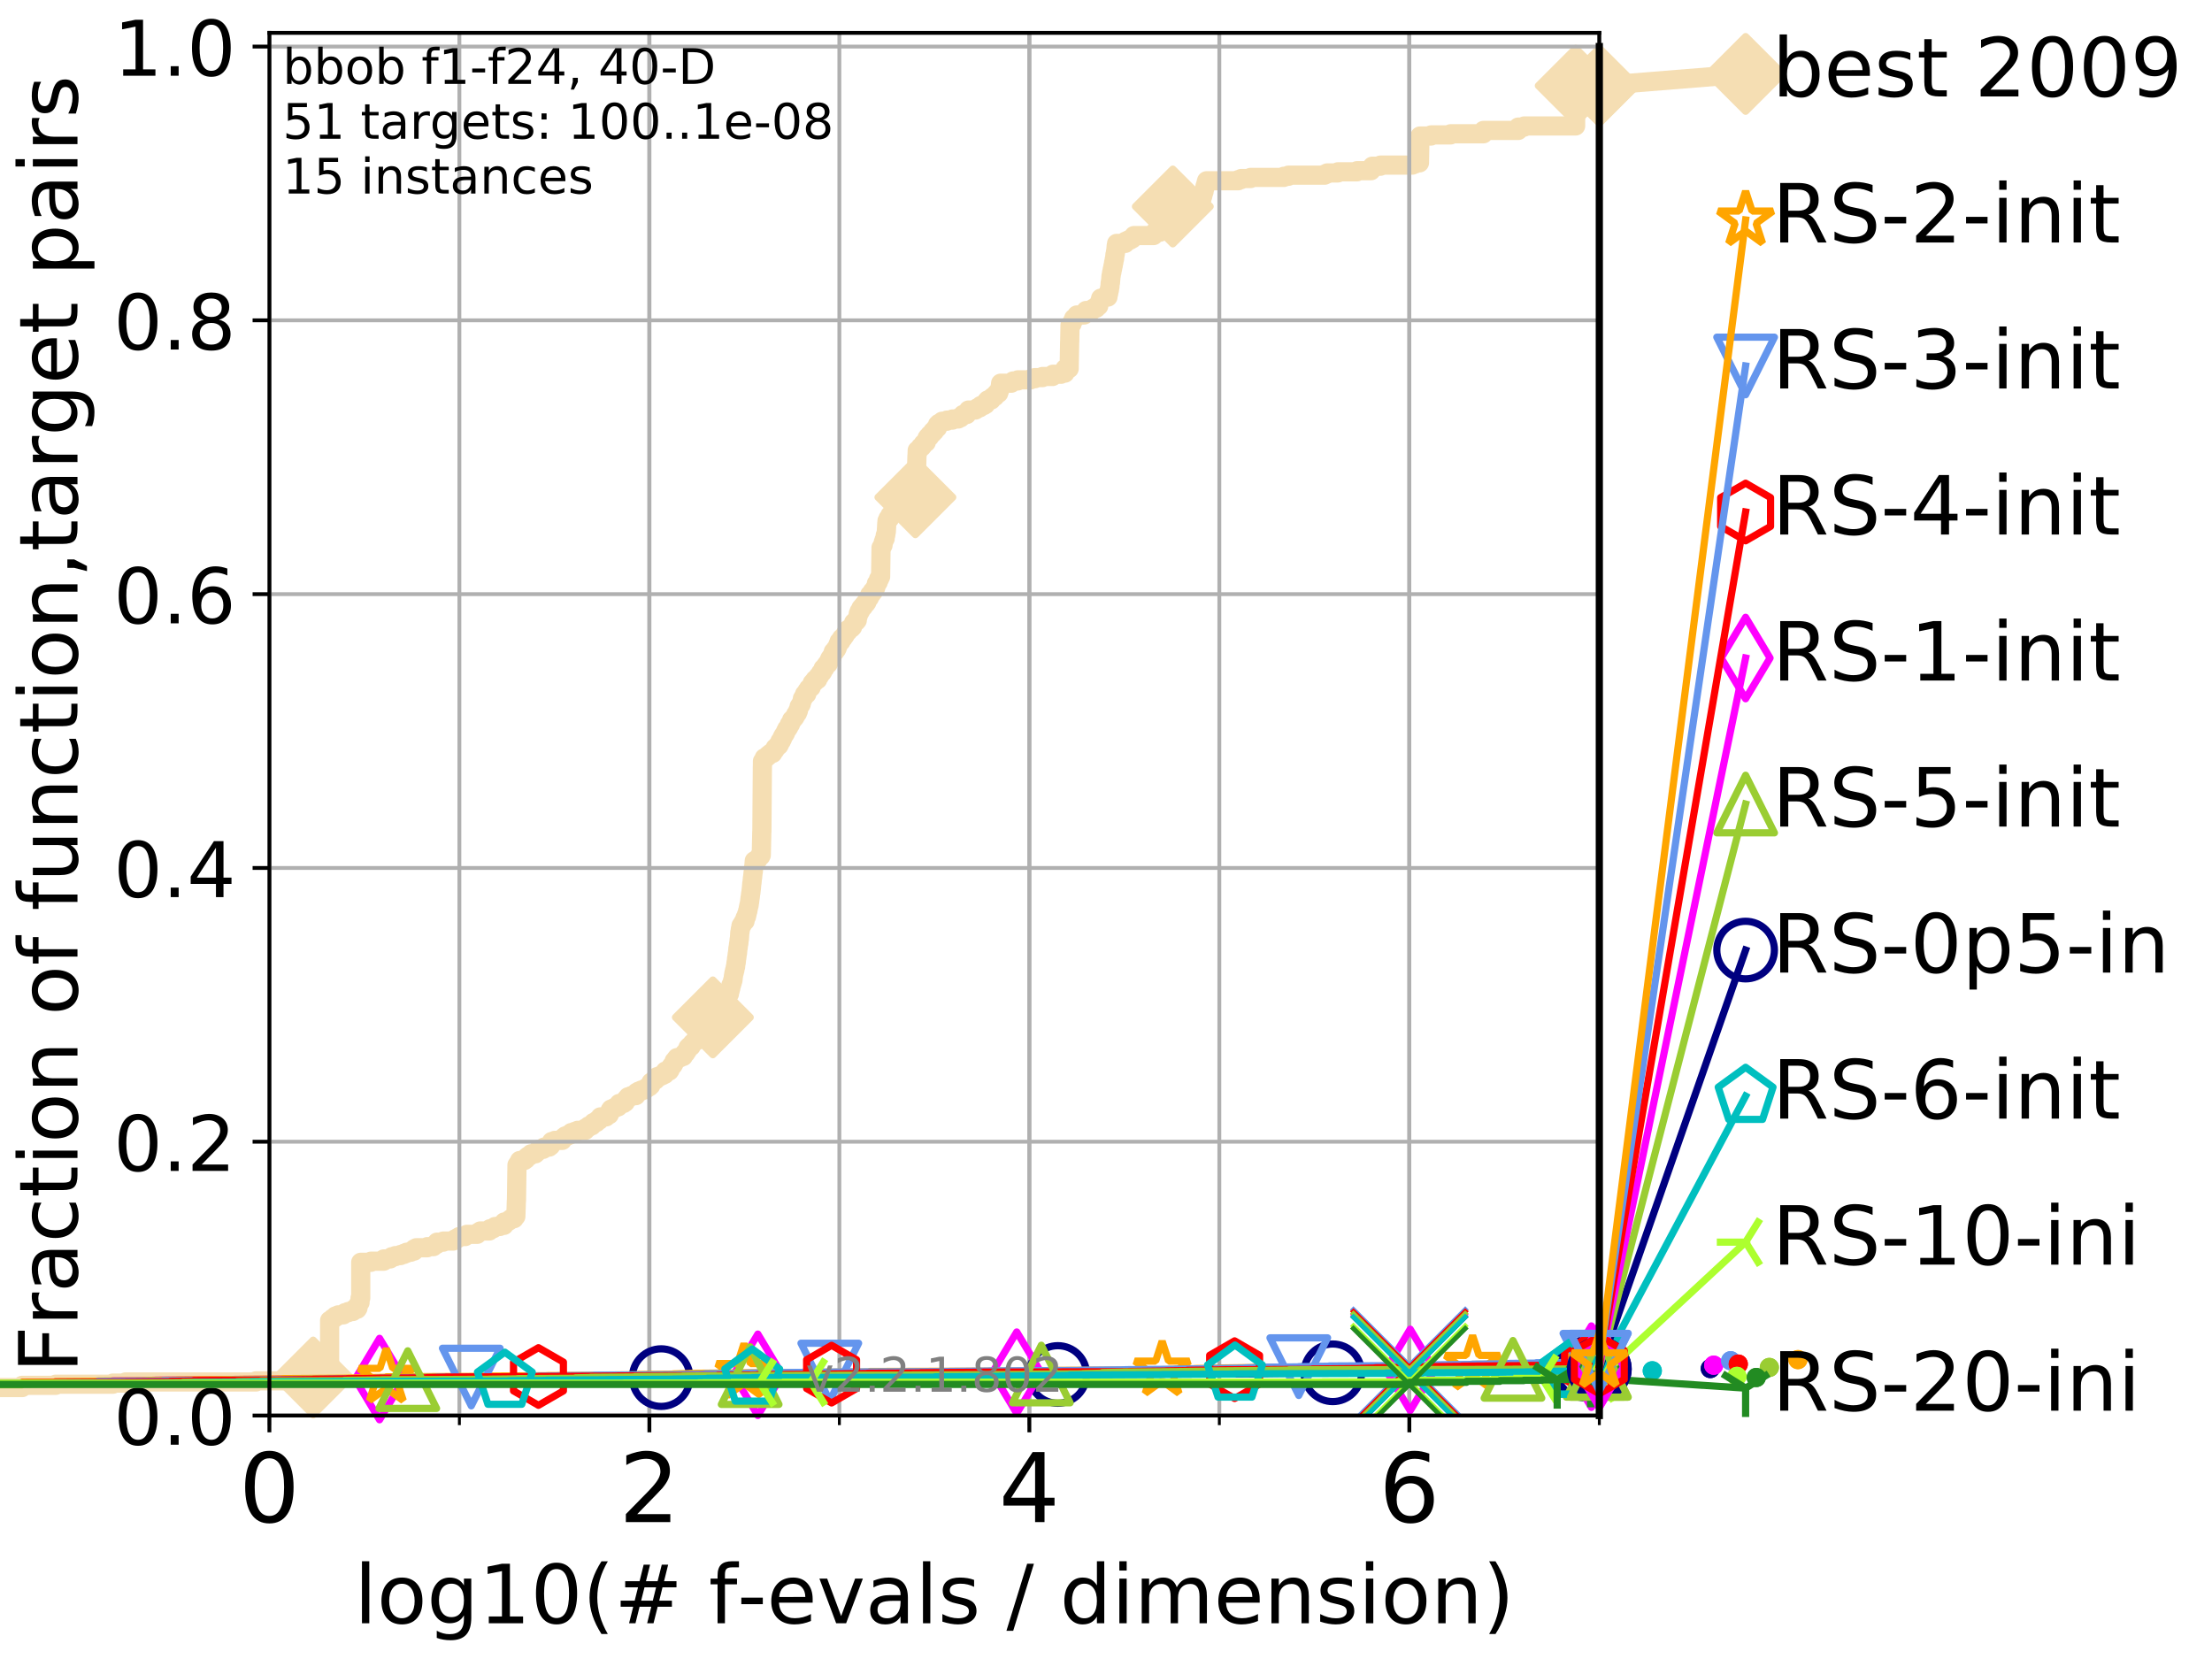 <?xml version="1.0" encoding="utf-8" standalone="no"?>
<!DOCTYPE svg PUBLIC "-//W3C//DTD SVG 1.1//EN"
  "http://www.w3.org/Graphics/SVG/1.1/DTD/svg11.dtd">
<!-- Created with matplotlib (http://matplotlib.org/) -->
<svg height="345.6pt" version="1.1" viewBox="0 0 460.8 345.6" width="460.8pt" xmlns="http://www.w3.org/2000/svg" xmlns:xlink="http://www.w3.org/1999/xlink">
 <defs>
  <style type="text/css">
*{stroke-linecap:butt;stroke-linejoin:round;}
  </style>
 </defs>
 <g id="figure_1">
  <g id="patch_1">
   <path d="M 0 345.6 
L 460.8 345.6 
L 460.8 0 
L 0 0 
z
" style="fill:#ffffff;"/>
  </g>
  <g id="axes_1">
   <g id="patch_2">
    <path d="M 56.12 294.88 
L 333.168 294.88 
L 333.168 6.845 
L 56.12 6.845 
z
" style="fill:#ffffff;"/>
   </g>
   <g id="line2d_1">
    <path d="M -1 289.055 
L 4.627 289.055 
L 4.627 288.589 
L 11.597 288.589 
L 11.597 288.356 
L 23.511 288.356 
L 23.511 288.123 
L 26.161 288.123 
L 26.161 287.89 
L 53.327 287.89 
L 53.327 287.657 
L 61.278 287.657 
L 61.278 287.424 
L 61.594 287.424 
L 61.594 287.191 
L 65.241 287.191 
L 65.241 286.958 
L 68.667 286.958 
L 68.667 275.076 
L 69.076 275.076 
L 69.076 274.843 
L 69.277 274.843 
L 69.277 274.61 
L 69.673 274.61 
L 69.673 274.377 
L 69.867 274.377 
L 69.867 274.144 
L 70.437 274.144 
L 70.437 273.911 
L 71.523 273.911 
L 71.523 273.678 
L 71.87 273.678 
L 71.87 273.445 
L 72.544 273.445 
L 72.544 273.212 
L 73.508 273.212 
L 73.508 272.979 
L 73.664 272.979 
L 73.664 272.746 
L 74.421 272.746 
L 74.421 272.513 
L 74.568 272.513 
L 74.568 271.814 
L 74.715 271.814 
L 74.715 271.581 
L 74.86 271.581 
L 74.86 271.348 
L 75.004 271.348 
L 75.004 270.416 
L 75.146 270.416 
L 75.146 262.96 
L 77.281 262.96 
L 77.281 262.727 
L 79.949 262.727 
L 79.949 262.261 
L 81.291 262.261 
L 81.291 262.028 
L 81.587 262.028 
L 81.587 261.795 
L 82.351 261.795 
L 82.351 261.562 
L 83.437 261.562 
L 83.437 261.329 
L 84.124 261.329 
L 84.124 261.096 
L 84.704 261.096 
L 84.704 260.863 
L 85.578 260.863 
L 85.578 260.63 
L 86.261 260.63 
L 86.261 260.164 
L 86.702 260.164 
L 86.702 259.931 
L 89.006 259.931 
L 89.006 259.698 
L 90.289 259.698 
L 90.289 259.465 
L 90.581 259.465 
L 90.581 259.232 
L 90.981 259.232 
L 91.038 258.766 
L 92.34 258.766 
L 92.34 258.533 
L 94.405 258.533 
L 94.405 258.3 
L 94.817 258.3 
L 94.817 258.067 
L 95.263 258.067 
L 95.263 257.834 
L 95.655 257.834 
L 95.655 257.601 
L 96.901 257.601 
L 96.901 257.368 
L 97.258 257.368 
L 97.258 257.135 
L 99.396 257.135 
L 99.396 256.902 
L 99.671 256.902 
L 99.671 256.669 
L 100.042 256.669 
L 100.042 256.436 
L 101.936 256.436 
L 101.936 256.203 
L 102.055 256.203 
L 102.055 255.97 
L 102.753 255.97 
L 102.753 255.737 
L 103.12 255.737 
L 103.12 255.504 
L 104.123 255.504 
L 104.123 255.271 
L 104.995 255.271 
L 105.02 254.572 
L 105.706 254.572 
L 105.706 254.339 
L 106.086 254.339 
L 106.086 254.106 
L 106.388 254.106 
L 106.388 253.873 
L 107.111 253.873 
L 107.111 253.64 
L 107.265 253.64 
L 107.265 253.407 
L 107.461 253.407 
L 107.57 250.145 
L 107.591 250.145 
L 107.698 242.69 
L 107.847 242.69 
L 107.847 242.457 
L 108.016 242.457 
L 108.016 242.224 
L 108.225 242.224 
L 108.245 241.758 
L 109.231 241.758 
L 109.231 241.525 
L 109.561 241.525 
L 109.561 241.292 
L 109.694 241.292 
L 109.694 241.059 
L 109.977 241.059 
L 109.977 240.826 
L 110.366 240.826 
L 110.366 240.593 
L 110.603 240.593 
L 110.603 240.36 
L 111.551 240.36 
L 111.551 240.127 
L 111.805 240.127 
L 111.805 239.894 
L 112.073 239.894 
L 112.073 239.661 
L 112.188 239.661 
L 112.188 239.428 
L 113.164 239.428 
L 113.164 239.195 
L 113.319 239.195 
L 113.319 238.962 
L 114.409 238.962 
L 114.409 238.729 
L 114.71 238.729 
L 114.71 238.496 
L 114.866 238.496 
L 114.908 237.797 
L 115.556 237.797 
L 115.556 237.564 
L 117.133 237.564 
L 117.195 237.098 
L 117.439 237.098 
L 117.439 236.865 
L 117.74 236.865 
L 117.74 236.632 
L 118.302 236.632 
L 118.302 236.399 
L 118.814 236.399 
L 118.814 236.166 
L 118.992 236.166 
L 118.992 235.933 
L 119.698 235.933 
L 119.698 235.7 
L 120.324 235.7 
L 120.324 235.467 
L 121.929 235.467 
L 121.938 235.001 
L 122.444 235.001 
L 122.444 234.768 
L 122.634 234.768 
L 122.634 234.535 
L 123.293 234.535 
L 123.293 234.302 
L 123.414 234.302 
L 123.414 234.069 
L 123.61 234.069 
L 123.61 233.836 
L 124.25 233.836 
L 124.25 233.603 
L 124.372 233.603 
L 124.372 233.37 
L 124.844 233.37 
L 124.844 233.137 
L 125.032 233.137 
L 125.055 232.671 
L 126.265 232.671 
L 126.265 232.438 
L 126.482 232.438 
L 126.482 232.205 
L 126.928 232.205 
L 126.956 231.739 
L 127.053 231.739 
L 127.108 231.273 
L 127.266 231.273 
L 127.266 231.04 
L 127.786 231.04 
L 127.786 230.807 
L 128.232 230.807 
L 128.232 230.574 
L 128.792 230.574 
L 128.792 230.341 
L 128.93 230.341 
L 128.967 229.875 
L 129.914 229.875 
L 129.914 229.642 
L 130.257 229.642 
L 130.343 229.176 
L 130.44 229.176 
L 130.44 228.943 
L 130.638 228.943 
L 130.638 228.71 
L 130.84 228.71 
L 130.84 228.477 
L 131.463 228.477 
L 131.463 228.244 
L 132.468 228.244 
L 132.468 228.011 
L 132.599 228.011 
L 132.614 227.545 
L 133.016 227.545 
L 133.016 227.312 
L 133.575 227.312 
L 133.575 227.079 
L 134.195 227.079 
L 134.195 226.846 
L 134.593 226.846 
L 134.593 226.613 
L 134.938 226.613 
L 134.938 226.38 
L 135.319 226.38 
L 135.319 226.147 
L 135.566 226.147 
L 135.625 225.448 
L 135.988 225.448 
L 135.988 225.215 
L 136.197 225.215 
L 136.197 224.982 
L 136.587 224.982 
L 136.587 224.749 
L 136.758 224.749 
L 136.758 224.516 
L 136.88 224.516 
L 136.88 224.283 
L 137.517 224.283 
L 137.517 224.05 
L 138.034 224.05 
L 138.034 223.817 
L 138.5 223.817 
L 138.606 223.118 
L 139.439 223.118 
L 139.439 222.885 
L 139.597 222.885 
L 139.687 222.419 
L 139.756 222.419 
L 139.756 222.186 
L 139.931 222.186 
L 139.931 221.953 
L 140.191 221.953 
L 140.191 221.72 
L 140.336 221.72 
L 140.441 221.021 
L 140.769 221.021 
L 140.822 220.555 
L 141.005 220.555 
L 141.005 220.322 
L 141.764 220.322 
L 141.764 220.089 
L 142.352 220.089 
L 142.397 219.623 
L 142.592 219.623 
L 142.592 219.39 
L 142.87 219.39 
L 142.975 218.924 
L 143.172 218.924 
L 143.172 218.691 
L 143.301 218.691 
L 143.323 218.225 
L 143.545 218.225 
L 143.545 217.992 
L 143.973 217.992 
L 144.042 217.526 
L 144.222 217.526 
L 144.222 217.293 
L 144.47 217.293 
L 144.47 217.06 
L 144.688 217.06 
L 144.688 216.827 
L 145.091 216.827 
L 145.118 216.361 
L 145.236 216.361 
L 145.303 215.896 
L 145.48 215.896 
L 145.48 215.663 
L 145.971 215.663 
L 145.971 215.43 
L 146.255 215.43 
L 146.316 214.731 
L 146.638 214.731 
L 146.638 214.498 
L 147.053 214.498 
L 147.124 214.032 
L 147.264 214.032 
L 147.264 213.799 
L 147.438 213.799 
L 147.531 213.333 
L 147.686 213.333 
L 147.73 212.867 
L 147.857 212.867 
L 147.954 212.401 
L 148.052 212.401 
L 148.052 212.168 
L 148.5 212.168 
L 148.5 211.935 
L 148.648 211.935 
L 148.7 211.236 
L 149.208 211.236 
L 149.208 211.003 
L 149.373 211.003 
L 149.373 210.77 
L 149.496 210.77 
L 149.595 209.838 
L 150.09 209.838 
L 150.09 209.605 
L 150.418 209.605 
L 150.418 209.372 
L 150.607 209.372 
L 150.607 209.139 
L 150.781 209.139 
L 150.781 208.906 
L 150.913 208.906 
L 150.913 208.673 
L 151.25 208.673 
L 151.318 208.207 
L 151.392 208.207 
L 151.419 207.741 
L 151.626 207.741 
L 151.657 207.275 
L 151.752 207.275 
L 151.752 207.042 
L 151.955 207.042 
L 152.043 206.343 
L 152.117 206.343 
L 152.186 205.877 
L 152.236 205.877 
L 152.271 205.178 
L 152.408 205.178 
L 152.509 204.712 
L 152.547 204.712 
L 152.605 204.246 
L 152.683 204.246 
L 152.788 203.314 
L 152.8 203.314 
L 152.907 202.615 
L 152.959 202.615 
L 153.019 202.149 
L 153.074 202.149 
L 153.177 201.45 
L 153.23 201.45 
L 153.325 200.518 
L 153.369 200.518 
L 153.454 199.586 
L 153.485 199.586 
L 153.592 198.654 
L 153.625 198.654 
L 153.727 197.489 
L 153.766 197.489 
L 153.871 196.557 
L 153.911 196.557 
L 153.989 195.625 
L 154.031 195.625 
L 154.116 194.227 
L 154.153 194.227 
L 154.233 193.528 
L 154.274 193.528 
L 154.367 192.829 
L 154.517 192.829 
L 154.517 192.596 
L 154.675 192.596 
L 154.675 192.363 
L 154.792 192.363 
L 154.792 192.13 
L 154.928 192.13 
L 154.928 191.897 
L 155.206 191.897 
L 155.216 191.198 
L 155.378 191.198 
L 155.378 190.965 
L 155.507 190.965 
L 155.512 190.499 
L 155.62 190.499 
L 155.728 189.8 
L 155.792 189.8 
L 155.896 189.101 
L 155.928 189.101 
L 155.988 188.635 
L 156.043 188.635 
L 156.139 187.936 
L 156.154 187.936 
L 156.253 187.004 
L 156.284 187.004 
L 156.385 186.072 
L 156.409 186.072 
L 156.509 185.14 
L 156.52 185.14 
L 156.615 183.976 
L 156.646 183.976 
L 156.752 182.811 
L 156.782 182.811 
L 156.892 181.646 
L 156.92 181.646 
L 157.01 180.481 
L 157.039 180.481 
L 157.13 179.316 
L 157.578 179.316 
L 157.578 179.083 
L 157.89 179.083 
L 157.89 178.85 
L 158.004 178.85 
L 158.004 178.617 
L 158.169 178.617 
L 158.169 178.384 
L 158.47 178.384 
L 158.47 178.151 
L 158.588 178.151 
L 158.697 173.258 
L 158.714 173.258 
L 158.816 159.744 
L 158.828 159.744 
L 158.834 158.579 
L 159.049 158.579 
L 159.049 158.346 
L 159.164 158.346 
L 159.208 157.88 
L 159.607 157.88 
L 159.607 157.647 
L 159.873 157.647 
L 159.873 157.414 
L 160.145 157.414 
L 160.145 157.181 
L 160.434 157.181 
L 160.434 156.948 
L 160.975 156.948 
L 161.012 156.482 
L 161.265 156.482 
L 161.265 156.249 
L 161.443 156.249 
L 161.486 155.783 
L 161.761 155.783 
L 161.761 155.55 
L 161.945 155.55 
L 161.945 155.317 
L 162.259 155.317 
L 162.259 155.084 
L 162.388 155.084 
L 162.497 154.385 
L 162.769 154.385 
L 162.798 153.919 
L 163.001 153.919 
L 163.008 153.453 
L 163.139 153.453 
L 163.139 153.22 
L 163.297 153.22 
L 163.297 152.988 
L 163.491 152.988 
L 163.491 152.755 
L 163.624 152.755 
L 163.663 152.289 
L 163.818 152.289 
L 163.897 151.823 
L 164.126 151.823 
L 164.126 151.59 
L 164.274 151.59 
L 164.274 151.357 
L 164.398 151.357 
L 164.428 150.891 
L 164.671 150.891 
L 164.729 150.425 
L 164.866 150.425 
L 164.913 149.959 
L 165.161 149.959 
L 165.161 149.726 
L 165.358 149.726 
L 165.358 149.493 
L 165.553 149.493 
L 165.553 149.26 
L 165.688 149.26 
L 165.761 148.794 
L 165.964 148.794 
L 165.964 148.561 
L 166.133 148.561 
L 166.154 148.095 
L 166.318 148.095 
L 166.425 147.396 
L 166.474 147.396 
L 166.474 147.163 
L 166.623 147.163 
L 166.623 146.93 
L 166.78 146.93 
L 166.78 146.697 
L 166.908 146.697 
L 166.991 146.231 
L 167.031 146.231 
L 167.141 145.765 
L 167.153 145.765 
L 167.153 145.532 
L 167.286 145.532 
L 167.286 145.299 
L 167.457 145.299 
L 167.542 144.833 
L 167.606 144.833 
L 167.606 144.6 
L 168.059 144.6 
L 168.108 143.901 
L 168.347 143.901 
L 168.423 143.435 
L 168.661 143.435 
L 168.661 143.202 
L 168.975 143.202 
L 169.084 142.736 
L 169.163 142.736 
L 169.206 142.27 
L 169.419 142.27 
L 169.419 142.037 
L 169.766 142.037 
L 169.773 141.571 
L 170.34 141.571 
L 170.423 140.872 
L 170.724 140.872 
L 170.832 140.406 
L 170.931 140.406 
L 170.931 140.173 
L 171.23 140.173 
L 171.23 139.94 
L 171.389 139.94 
L 171.472 139.241 
L 171.809 139.241 
L 171.892 138.775 
L 172.066 138.775 
L 172.066 138.542 
L 172.231 138.542 
L 172.231 138.309 
L 172.534 138.309 
L 172.534 138.076 
L 172.647 138.076 
L 172.755 137.61 
L 172.775 137.61 
L 172.775 137.377 
L 172.888 137.377 
L 172.888 137.144 
L 173.058 137.144 
L 173.058 136.911 
L 173.349 136.911 
L 173.446 136.212 
L 173.534 136.212 
L 173.595 135.746 
L 173.945 135.746 
L 173.975 135.28 
L 174.277 135.28 
L 174.277 135.047 
L 174.397 135.047 
L 174.421 134.581 
L 174.566 134.581 
L 174.617 134.115 
L 174.768 134.115 
L 174.796 133.649 
L 175.172 133.649 
L 175.238 133.183 
L 175.295 133.183 
L 175.295 132.95 
L 175.635 132.95 
L 175.635 132.717 
L 175.777 132.717 
L 175.777 132.484 
L 175.97 132.484 
L 175.97 132.251 
L 176.114 132.251 
L 176.114 132.018 
L 176.24 132.018 
L 176.24 131.785 
L 176.363 131.785 
L 176.363 131.552 
L 176.657 131.552 
L 176.685 131.086 
L 177.043 131.086 
L 177.043 130.853 
L 177.387 130.853 
L 177.387 130.62 
L 177.607 130.62 
L 177.652 130.154 
L 177.763 130.154 
L 177.826 129.688 
L 178.064 129.688 
L 178.064 129.455 
L 178.401 129.455 
L 178.401 129.222 
L 178.582 129.222 
L 178.656 128.523 
L 178.724 128.523 
L 178.802 127.824 
L 178.968 127.824 
L 178.975 127.358 
L 179.225 127.358 
L 179.225 127.125 
L 179.345 127.125 
L 179.351 126.659 
L 179.548 126.659 
L 179.548 126.426 
L 179.868 126.426 
L 179.937 125.96 
L 180.126 125.96 
L 180.126 125.727 
L 180.415 125.727 
L 180.415 125.494 
L 180.579 125.494 
L 180.666 124.795 
L 180.926 124.795 
L 180.926 124.562 
L 181.1 124.562 
L 181.191 123.863 
L 181.485 123.863 
L 181.485 123.63 
L 181.653 123.63 
L 181.721 123.164 
L 182.012 123.164 
L 182.096 122.698 
L 182.25 122.698 
L 182.25 122.465 
L 182.425 122.465 
L 182.491 121.999 
L 182.568 121.999 
L 182.577 121.534 
L 182.748 121.534 
L 182.748 121.301 
L 182.941 121.301 
L 183.027 120.602 
L 183.234 120.602 
L 183.271 120.136 
L 183.448 120.136 
L 183.539 114.078 
L 183.713 114.078 
L 183.796 113.612 
L 183.945 113.612 
L 184.012 112.913 
L 184.084 112.913 
L 184.174 112.447 
L 184.271 112.447 
L 184.271 112.214 
L 184.392 112.214 
L 184.412 111.515 
L 184.511 111.515 
L 184.609 110.816 
L 184.633 110.816 
L 184.74 108.952 
L 184.761 108.952 
L 184.786 108.486 
L 184.943 108.486 
L 184.987 108.02 
L 185.339 108.02 
L 185.396 107.321 
L 185.763 107.321 
L 185.763 107.088 
L 185.895 107.088 
L 185.895 106.855 
L 186.401 106.855 
L 186.415 106.389 
L 187.019 106.389 
L 187.019 106.156 
L 187.588 106.156 
L 187.588 105.923 
L 188.329 105.923 
L 188.329 105.69 
L 188.534 105.69 
L 188.534 105.457 
L 188.904 105.457 
L 188.904 105.224 
L 189.384 105.224 
L 189.384 104.991 
L 189.533 104.991 
L 189.533 104.758 
L 189.932 104.758 
L 189.934 104.292 
L 190.317 104.292 
L 190.339 103.826 
L 190.69 103.826 
L 190.793 100.797 
L 190.814 100.797 
L 190.92 98.234 
L 190.927 98.234 
L 191.021 94.972 
L 191.04 94.972 
L 191.078 93.807 
L 191.422 93.807 
L 191.422 93.574 
L 191.574 93.574 
L 191.574 93.341 
L 191.728 93.341 
L 191.728 93.108 
L 192.054 93.108 
L 192.054 92.875 
L 192.241 92.875 
L 192.329 92.409 
L 192.631 92.409 
L 192.631 92.176 
L 192.946 92.176 
L 192.95 91.71 
L 193.117 91.71 
L 193.117 91.244 
L 193.276 91.244 
L 193.276 91.011 
L 193.653 91.011 
L 193.691 90.545 
L 193.962 90.545 
L 193.962 90.312 
L 194.256 90.312 
L 194.299 89.847 
L 194.689 89.847 
L 194.736 89.381 
L 194.988 89.381 
L 194.988 89.148 
L 195.293 89.148 
L 195.304 88.449 
L 195.536 88.449 
L 195.536 88.216 
L 195.947 88.216 
L 195.947 87.983 
L 196.256 87.983 
L 196.256 87.75 
L 197.259 87.75 
L 197.259 87.517 
L 198.428 87.517 
L 198.428 87.284 
L 199.618 87.284 
L 199.618 87.051 
L 200.103 87.051 
L 200.103 86.818 
L 200.377 86.818 
L 200.377 86.585 
L 200.577 86.585 
L 200.577 86.352 
L 201.401 86.352 
L 201.45 85.886 
L 201.672 85.886 
L 201.742 85.42 
L 203.201 85.42 
L 203.201 85.187 
L 203.577 85.187 
L 203.577 84.954 
L 204.105 84.954 
L 204.105 84.721 
L 204.289 84.721 
L 204.289 84.488 
L 204.947 84.488 
L 204.947 84.255 
L 205.33 84.255 
L 205.355 83.789 
L 205.52 83.789 
L 205.52 83.556 
L 205.736 83.556 
L 205.736 83.323 
L 206.507 83.323 
L 206.529 82.857 
L 206.82 82.857 
L 206.82 82.624 
L 207.273 82.624 
L 207.273 82.391 
L 207.386 82.391 
L 207.386 82.158 
L 207.569 82.158 
L 207.569 81.925 
L 208.035 81.925 
L 208.125 81.459 
L 208.197 81.459 
L 208.292 80.76 
L 208.371 80.76 
L 208.45 79.828 
L 210.676 79.828 
L 210.676 79.595 
L 211.033 79.595 
L 211.033 79.362 
L 212.028 79.362 
L 212.028 79.129 
L 214.713 79.129 
L 214.713 78.896 
L 215.58 78.896 
L 215.58 78.663 
L 217.163 78.663 
L 217.163 78.43 
L 219.261 78.43 
L 219.343 77.964 
L 221.032 77.964 
L 221.032 77.731 
L 221.848 77.731 
L 221.85 76.799 
L 222.728 76.799 
L 222.828 71.207 
L 222.841 71.207 
L 222.907 67.712 
L 223.064 67.712 
L 223.064 67.479 
L 223.326 67.479 
L 223.38 67.013 
L 223.473 67.013 
L 223.473 66.78 
L 223.586 66.78 
L 223.666 66.314 
L 223.976 66.314 
L 223.976 66.081 
L 224.235 66.081 
L 224.317 65.615 
L 225.848 65.615 
L 225.848 65.382 
L 226.063 65.382 
L 226.063 65.149 
L 226.204 65.149 
L 226.234 64.683 
L 227.517 64.683 
L 227.517 64.45 
L 227.719 64.45 
L 227.719 64.217 
L 228.385 64.217 
L 228.425 63.751 
L 228.884 63.751 
L 228.991 63.052 
L 229.089 63.052 
L 229.162 62.586 
L 229.219 62.586 
L 229.291 62.12 
L 229.915 62.12 
L 229.915 61.887 
L 230.8 61.887 
L 230.894 61.188 
L 230.948 61.188 
L 231.046 60.489 
L 231.096 60.489 
L 231.191 59.79 
L 231.215 59.79 
L 231.282 58.858 
L 231.336 58.858 
L 231.446 57.461 
L 231.48 57.461 
L 231.572 56.762 
L 231.616 56.762 
L 231.715 56.063 
L 231.756 56.063 
L 231.859 55.364 
L 231.903 55.364 
L 231.985 54.665 
L 232.035 54.665 
L 232.128 53.966 
L 232.176 53.966 
L 232.264 53.034 
L 232.312 53.034 
L 232.399 52.335 
L 232.437 52.335 
L 232.528 51.17 
L 232.573 51.17 
L 232.614 50.704 
L 234.408 50.704 
L 234.475 50.238 
L 234.99 50.238 
L 234.99 50.005 
L 235.455 50.005 
L 235.455 49.772 
L 235.871 49.772 
L 235.871 49.539 
L 236.051 49.539 
L 236.051 49.306 
L 236.222 49.306 
L 236.222 49.073 
L 240.311 49.073 
L 240.393 48.607 
L 240.511 48.607 
L 240.511 48.374 
L 241.631 48.374 
L 241.631 48.141 
L 241.839 48.141 
L 241.938 47.209 
L 241.968 47.209 
L 242.056 46.277 
L 242.088 46.277 
L 242.197 45.112 
L 242.23 45.112 
L 242.33 43.947 
L 242.351 43.947 
L 242.397 43.248 
L 244.317 43.248 
L 244.317 43.015 
L 249.661 43.015 
L 249.661 42.782 
L 249.842 42.782 
L 249.842 42.549 
L 249.959 42.549 
L 249.959 42.316 
L 250.095 42.316 
L 250.151 41.85 
L 250.255 41.85 
L 250.339 41.384 
L 250.401 41.384 
L 250.483 40.918 
L 250.546 40.918 
L 250.615 40.452 
L 250.665 40.452 
L 250.738 39.986 
L 250.817 39.986 
L 250.917 39.287 
L 250.968 39.287 
L 251.017 38.821 
L 251.092 38.821 
L 251.163 38.355 
L 251.225 38.355 
L 251.283 37.889 
L 251.357 37.889 
L 251.357 37.656 
L 257.928 37.656 
L 257.928 37.423 
L 258.556 37.423 
L 258.556 37.19 
L 260.53 37.19 
L 260.53 36.957 
L 267.442 36.957 
L 267.442 36.724 
L 268.405 36.724 
L 268.405 36.491 
L 275.951 36.491 
L 275.951 36.258 
L 276.474 36.258 
L 276.474 36.025 
L 278.711 36.025 
L 278.711 35.792 
L 282.693 35.792 
L 282.693 35.559 
L 285.616 35.559 
L 285.688 35.093 
L 285.763 35.093 
L 285.868 34.627 
L 287.565 34.627 
L 287.565 34.394 
L 294.223 34.394 
L 294.223 34.161 
L 294.807 34.161 
L 294.807 33.928 
L 295.699 33.928 
L 295.804 28.336 
L 298.121 28.336 
L 298.121 28.103 
L 302.176 28.103 
L 302.176 27.87 
L 309.022 27.87 
L 309.027 27.172 
L 316.279 27.172 
L 316.284 26.473 
L 317.542 26.473 
L 317.542 26.24 
L 328.232 26.24 
L 328.25 17.852 
L 333.168 17.852 
L 333.168 17.852 
" style="fill:none;stroke:#f5deb3;stroke-linecap:square;stroke-width:4;"/>
   </g>
   <g id="line2d_2">
    <defs>
     <path d="M -0 7.778 
L 7.778 0 
L 0 -7.778 
L -7.778 -0 
z
" id="m757c62f29d" style="stroke:#f5deb3;stroke-linejoin:miter;stroke-width:1.5;"/>
    </defs>
    <g>
     <use style="fill:#f5deb3;stroke:#f5deb3;stroke-linejoin:miter;stroke-width:1.5;" x="65.241" xlink:href="#m757c62f29d" y="286.958"/>
     <use style="fill:#f5deb3;stroke:#f5deb3;stroke-linejoin:miter;stroke-width:1.5;" x="148.5" xlink:href="#m757c62f29d" y="211.935"/>
     <use style="fill:#f5deb3;stroke:#f5deb3;stroke-linejoin:miter;stroke-width:1.5;" x="190.69" xlink:href="#m757c62f29d" y="103.593"/>
     <use style="fill:#f5deb3;stroke:#f5deb3;stroke-linejoin:miter;stroke-width:1.5;" x="244.317" xlink:href="#m757c62f29d" y="43.015"/>
     <use style="fill:#f5deb3;stroke:#f5deb3;stroke-linejoin:miter;stroke-width:1.5;" x="328.25" xlink:href="#m757c62f29d" y="17.852"/>
     <use style="fill:#f5deb3;stroke:#f5deb3;stroke-linejoin:miter;stroke-width:1.5;" x="333.168" xlink:href="#m757c62f29d" y="17.852"/>
    </g>
   </g>
   <g id="line2d_3">
    <path style="fill:none;stroke:#f5deb3;stroke-linecap:square;stroke-width:4;"/>
    <g/>
   </g>
   <g id="line2d_4">
    <path d="M 333.168 17.852 
L 363.643 15.401 
" style="fill:none;stroke:#f5deb3;stroke-linecap:square;stroke-width:4;"/>
    <g>
     <use style="fill:#f5deb3;stroke:#f5deb3;stroke-linejoin:miter;stroke-width:1.5;" x="333.168" xlink:href="#m757c62f29d" y="17.852"/>
     <use style="fill:#f5deb3;stroke:#f5deb3;stroke-linejoin:miter;stroke-width:1.5;" x="363.643" xlink:href="#m757c62f29d" y="15.401"/>
    </g>
   </g>
   <g id="matplotlib.axis_1">
    <g id="xtick_1">
     <g id="line2d_5">
      <path clip-path="url(#p8d4916960f)" d="M 56.12 294.88 
L 56.12 6.845 
" style="fill:none;stroke:#b0b0b0;stroke-linecap:square;stroke-width:0.8;"/>
     </g>
     <g id="line2d_6">
      <defs>
       <path d="M 0 0 
L 0 3.5 
" id="m5144e16bbc" style="stroke:#000000;stroke-width:0.8;"/>
      </defs>
      <g>
       <use style="stroke:#000000;stroke-width:0.8;" x="56.12" xlink:href="#m5144e16bbc" y="294.88"/>
      </g>
     </g>
     <g id="text_1">
      <!-- 0 -->
      <defs>
       <path d="M 31.781 66.406 
Q 24.172 66.406 20.328 58.906 
Q 16.5 51.422 16.5 36.375 
Q 16.5 21.391 20.328 13.891 
Q 24.172 6.391 31.781 6.391 
Q 39.453 6.391 43.281 13.891 
Q 47.125 21.391 47.125 36.375 
Q 47.125 51.422 43.281 58.906 
Q 39.453 66.406 31.781 66.406 
z
M 31.781 74.219 
Q 44.047 74.219 50.516 64.516 
Q 56.984 54.828 56.984 36.375 
Q 56.984 17.969 50.516 8.266 
Q 44.047 -1.422 31.781 -1.422 
Q 19.531 -1.422 13.062 8.266 
Q 6.594 17.969 6.594 36.375 
Q 6.594 54.828 13.062 64.516 
Q 19.531 74.219 31.781 74.219 
z
" id="DejaVuSans-30"/>
      </defs>
      <g transform="translate(49.758 317.077)scale(0.2 -0.2)">
       <use xlink:href="#DejaVuSans-30"/>
      </g>
     </g>
    </g>
    <g id="xtick_2">
     <g id="line2d_7">
      <path clip-path="url(#p8d4916960f)" d="M 135.277 294.88 
L 135.277 6.845 
" style="fill:none;stroke:#b0b0b0;stroke-linecap:square;stroke-width:0.8;"/>
     </g>
     <g id="line2d_8">
      <g>
       <use style="stroke:#000000;stroke-width:0.8;" x="135.277" xlink:href="#m5144e16bbc" y="294.88"/>
      </g>
     </g>
     <g id="text_2">
      <!-- 2 -->
      <defs>
       <path d="M 19.188 8.297 
L 53.609 8.297 
L 53.609 0 
L 7.328 0 
L 7.328 8.297 
Q 12.938 14.109 22.625 23.891 
Q 32.328 33.688 34.812 36.531 
Q 39.547 41.844 41.422 45.531 
Q 43.312 49.219 43.312 52.781 
Q 43.312 58.594 39.234 62.25 
Q 35.156 65.922 28.609 65.922 
Q 23.969 65.922 18.812 64.312 
Q 13.672 62.703 7.812 59.422 
L 7.812 69.391 
Q 13.766 71.781 18.938 73 
Q 24.125 74.219 28.422 74.219 
Q 39.75 74.219 46.484 68.547 
Q 53.219 62.891 53.219 53.422 
Q 53.219 48.922 51.531 44.891 
Q 49.859 40.875 45.406 35.406 
Q 44.188 33.984 37.641 27.219 
Q 31.109 20.453 19.188 8.297 
z
" id="DejaVuSans-32"/>
      </defs>
      <g transform="translate(128.914 317.077)scale(0.2 -0.2)">
       <use xlink:href="#DejaVuSans-32"/>
      </g>
     </g>
    </g>
    <g id="xtick_3">
     <g id="line2d_9">
      <path clip-path="url(#p8d4916960f)" d="M 214.433 294.88 
L 214.433 6.845 
" style="fill:none;stroke:#b0b0b0;stroke-linecap:square;stroke-width:0.8;"/>
     </g>
     <g id="line2d_10">
      <g>
       <use style="stroke:#000000;stroke-width:0.8;" x="214.433" xlink:href="#m5144e16bbc" y="294.88"/>
      </g>
     </g>
     <g id="text_3">
      <!-- 4 -->
      <defs>
       <path d="M 37.797 64.312 
L 12.891 25.391 
L 37.797 25.391 
z
M 35.203 72.906 
L 47.609 72.906 
L 47.609 25.391 
L 58.016 25.391 
L 58.016 17.188 
L 47.609 17.188 
L 47.609 0 
L 37.797 0 
L 37.797 17.188 
L 4.891 17.188 
L 4.891 26.703 
z
" id="DejaVuSans-34"/>
      </defs>
      <g transform="translate(208.071 317.077)scale(0.2 -0.2)">
       <use xlink:href="#DejaVuSans-34"/>
      </g>
     </g>
    </g>
    <g id="xtick_4">
     <g id="line2d_11">
      <path clip-path="url(#p8d4916960f)" d="M 293.59 294.88 
L 293.59 6.845 
" style="fill:none;stroke:#b0b0b0;stroke-linecap:square;stroke-width:0.8;"/>
     </g>
     <g id="line2d_12">
      <g>
       <use style="stroke:#000000;stroke-width:0.8;" x="293.59" xlink:href="#m5144e16bbc" y="294.88"/>
      </g>
     </g>
     <g id="text_4">
      <!-- 6 -->
      <defs>
       <path d="M 33.016 40.375 
Q 26.375 40.375 22.484 35.828 
Q 18.609 31.297 18.609 23.391 
Q 18.609 15.531 22.484 10.953 
Q 26.375 6.391 33.016 6.391 
Q 39.656 6.391 43.531 10.953 
Q 47.406 15.531 47.406 23.391 
Q 47.406 31.297 43.531 35.828 
Q 39.656 40.375 33.016 40.375 
z
M 52.594 71.297 
L 52.594 62.312 
Q 48.875 64.062 45.094 64.984 
Q 41.312 65.922 37.594 65.922 
Q 27.828 65.922 22.672 59.328 
Q 17.531 52.734 16.797 39.406 
Q 19.672 43.656 24.016 45.922 
Q 28.375 48.188 33.594 48.188 
Q 44.578 48.188 50.953 41.516 
Q 57.328 34.859 57.328 23.391 
Q 57.328 12.156 50.688 5.359 
Q 44.047 -1.422 33.016 -1.422 
Q 20.359 -1.422 13.672 8.266 
Q 6.984 17.969 6.984 36.375 
Q 6.984 53.656 15.188 63.938 
Q 23.391 74.219 37.203 74.219 
Q 40.922 74.219 44.703 73.484 
Q 48.484 72.75 52.594 71.297 
z
" id="DejaVuSans-36"/>
      </defs>
      <g transform="translate(287.227 317.077)scale(0.2 -0.2)">
       <use xlink:href="#DejaVuSans-36"/>
      </g>
     </g>
    </g>
    <g id="xtick_5">
     <g id="line2d_13">
      <path clip-path="url(#p8d4916960f)" d="M 56.12 294.88 
L 56.12 6.845 
" style="fill:none;stroke:#b0b0b0;stroke-linecap:square;stroke-width:0.8;"/>
     </g>
     <g id="line2d_14">
      <defs>
       <path d="M 0 0 
L 0 2 
" id="mf91de9a894" style="stroke:#000000;stroke-width:0.6;"/>
      </defs>
      <g>
       <use style="stroke:#000000;stroke-width:0.6;" x="56.12" xlink:href="#mf91de9a894" y="294.88"/>
      </g>
     </g>
    </g>
    <g id="xtick_6">
     <g id="line2d_15">
      <path clip-path="url(#p8d4916960f)" d="M 95.698 294.88 
L 95.698 6.845 
" style="fill:none;stroke:#b0b0b0;stroke-linecap:square;stroke-width:0.8;"/>
     </g>
     <g id="line2d_16">
      <g>
       <use style="stroke:#000000;stroke-width:0.6;" x="95.698" xlink:href="#mf91de9a894" y="294.88"/>
      </g>
     </g>
    </g>
    <g id="xtick_7">
     <g id="line2d_17">
      <path clip-path="url(#p8d4916960f)" d="M 135.277 294.88 
L 135.277 6.845 
" style="fill:none;stroke:#b0b0b0;stroke-linecap:square;stroke-width:0.8;"/>
     </g>
     <g id="line2d_18">
      <g>
       <use style="stroke:#000000;stroke-width:0.6;" x="135.277" xlink:href="#mf91de9a894" y="294.88"/>
      </g>
     </g>
    </g>
    <g id="xtick_8">
     <g id="line2d_19">
      <path clip-path="url(#p8d4916960f)" d="M 174.855 294.88 
L 174.855 6.845 
" style="fill:none;stroke:#b0b0b0;stroke-linecap:square;stroke-width:0.8;"/>
     </g>
     <g id="line2d_20">
      <g>
       <use style="stroke:#000000;stroke-width:0.6;" x="174.855" xlink:href="#mf91de9a894" y="294.88"/>
      </g>
     </g>
    </g>
    <g id="xtick_9">
     <g id="line2d_21">
      <path clip-path="url(#p8d4916960f)" d="M 214.433 294.88 
L 214.433 6.845 
" style="fill:none;stroke:#b0b0b0;stroke-linecap:square;stroke-width:0.8;"/>
     </g>
     <g id="line2d_22">
      <g>
       <use style="stroke:#000000;stroke-width:0.6;" x="214.433" xlink:href="#mf91de9a894" y="294.88"/>
      </g>
     </g>
    </g>
    <g id="xtick_10">
     <g id="line2d_23">
      <path clip-path="url(#p8d4916960f)" d="M 254.011 294.88 
L 254.011 6.845 
" style="fill:none;stroke:#b0b0b0;stroke-linecap:square;stroke-width:0.8;"/>
     </g>
     <g id="line2d_24">
      <g>
       <use style="stroke:#000000;stroke-width:0.6;" x="254.011" xlink:href="#mf91de9a894" y="294.88"/>
      </g>
     </g>
    </g>
    <g id="xtick_11">
     <g id="line2d_25">
      <path clip-path="url(#p8d4916960f)" d="M 293.59 294.88 
L 293.59 6.845 
" style="fill:none;stroke:#b0b0b0;stroke-linecap:square;stroke-width:0.8;"/>
     </g>
     <g id="line2d_26">
      <g>
       <use style="stroke:#000000;stroke-width:0.6;" x="293.59" xlink:href="#mf91de9a894" y="294.88"/>
      </g>
     </g>
    </g>
    <g id="xtick_12">
     <g id="line2d_27">
      <path clip-path="url(#p8d4916960f)" d="M 333.168 294.88 
L 333.168 6.845 
" style="fill:none;stroke:#b0b0b0;stroke-linecap:square;stroke-width:0.8;"/>
     </g>
     <g id="line2d_28">
      <g>
       <use style="stroke:#000000;stroke-width:0.6;" x="333.168" xlink:href="#mf91de9a894" y="294.88"/>
      </g>
     </g>
    </g>
    <g id="text_5">
     <!-- log10(# f-evals / dimension) -->
     <defs>
      <path d="M 9.422 75.984 
L 18.406 75.984 
L 18.406 0 
L 9.422 0 
z
" id="DejaVuSans-6c"/>
      <path d="M 30.609 48.391 
Q 23.391 48.391 19.188 42.75 
Q 14.984 37.109 14.984 27.297 
Q 14.984 17.484 19.156 11.844 
Q 23.344 6.203 30.609 6.203 
Q 37.797 6.203 41.984 11.859 
Q 46.188 17.531 46.188 27.297 
Q 46.188 37.016 41.984 42.703 
Q 37.797 48.391 30.609 48.391 
z
M 30.609 56 
Q 42.328 56 49.016 48.375 
Q 55.719 40.766 55.719 27.297 
Q 55.719 13.875 49.016 6.219 
Q 42.328 -1.422 30.609 -1.422 
Q 18.844 -1.422 12.172 6.219 
Q 5.516 13.875 5.516 27.297 
Q 5.516 40.766 12.172 48.375 
Q 18.844 56 30.609 56 
z
" id="DejaVuSans-6f"/>
      <path d="M 45.406 27.984 
Q 45.406 37.75 41.375 43.109 
Q 37.359 48.484 30.078 48.484 
Q 22.859 48.484 18.828 43.109 
Q 14.797 37.75 14.797 27.984 
Q 14.797 18.266 18.828 12.891 
Q 22.859 7.516 30.078 7.516 
Q 37.359 7.516 41.375 12.891 
Q 45.406 18.266 45.406 27.984 
z
M 54.391 6.781 
Q 54.391 -7.172 48.188 -13.984 
Q 42 -20.797 29.203 -20.797 
Q 24.469 -20.797 20.266 -20.094 
Q 16.062 -19.391 12.109 -17.922 
L 12.109 -9.188 
Q 16.062 -11.328 19.922 -12.344 
Q 23.781 -13.375 27.781 -13.375 
Q 36.625 -13.375 41.016 -8.766 
Q 45.406 -4.156 45.406 5.172 
L 45.406 9.625 
Q 42.625 4.781 38.281 2.391 
Q 33.938 0 27.875 0 
Q 17.828 0 11.672 7.656 
Q 5.516 15.328 5.516 27.984 
Q 5.516 40.672 11.672 48.328 
Q 17.828 56 27.875 56 
Q 33.938 56 38.281 53.609 
Q 42.625 51.219 45.406 46.391 
L 45.406 54.688 
L 54.391 54.688 
z
" id="DejaVuSans-67"/>
      <path d="M 12.406 8.297 
L 28.516 8.297 
L 28.516 63.922 
L 10.984 60.406 
L 10.984 69.391 
L 28.422 72.906 
L 38.281 72.906 
L 38.281 8.297 
L 54.391 8.297 
L 54.391 0 
L 12.406 0 
z
" id="DejaVuSans-31"/>
      <path d="M 31 75.875 
Q 24.469 64.656 21.281 53.656 
Q 18.109 42.672 18.109 31.391 
Q 18.109 20.125 21.312 9.062 
Q 24.516 -2 31 -13.188 
L 23.188 -13.188 
Q 15.875 -1.703 12.234 9.375 
Q 8.594 20.453 8.594 31.391 
Q 8.594 42.281 12.203 53.312 
Q 15.828 64.359 23.188 75.875 
z
" id="DejaVuSans-28"/>
      <path d="M 51.125 44 
L 36.922 44 
L 32.812 27.688 
L 47.125 27.688 
z
M 43.797 71.781 
L 38.719 51.516 
L 52.984 51.516 
L 58.109 71.781 
L 65.922 71.781 
L 60.891 51.516 
L 76.125 51.516 
L 76.125 44 
L 58.984 44 
L 54.984 27.688 
L 70.516 27.688 
L 70.516 20.219 
L 53.078 20.219 
L 48 0 
L 40.188 0 
L 45.219 20.219 
L 30.906 20.219 
L 25.875 0 
L 18.016 0 
L 23.094 20.219 
L 7.719 20.219 
L 7.719 27.688 
L 24.906 27.688 
L 29 44 
L 13.281 44 
L 13.281 51.516 
L 30.906 51.516 
L 35.891 71.781 
z
" id="DejaVuSans-23"/>
      <path id="DejaVuSans-20"/>
      <path d="M 37.109 75.984 
L 37.109 68.5 
L 28.516 68.5 
Q 23.688 68.5 21.797 66.547 
Q 19.922 64.594 19.922 59.516 
L 19.922 54.688 
L 34.719 54.688 
L 34.719 47.703 
L 19.922 47.703 
L 19.922 0 
L 10.891 0 
L 10.891 47.703 
L 2.297 47.703 
L 2.297 54.688 
L 10.891 54.688 
L 10.891 58.5 
Q 10.891 67.625 15.141 71.797 
Q 19.391 75.984 28.609 75.984 
z
" id="DejaVuSans-66"/>
      <path d="M 4.891 31.391 
L 31.203 31.391 
L 31.203 23.391 
L 4.891 23.391 
z
" id="DejaVuSans-2d"/>
      <path d="M 56.203 29.594 
L 56.203 25.203 
L 14.891 25.203 
Q 15.484 15.922 20.484 11.062 
Q 25.484 6.203 34.422 6.203 
Q 39.594 6.203 44.453 7.469 
Q 49.312 8.734 54.109 11.281 
L 54.109 2.781 
Q 49.266 0.734 44.188 -0.344 
Q 39.109 -1.422 33.891 -1.422 
Q 20.797 -1.422 13.156 6.188 
Q 5.516 13.812 5.516 26.812 
Q 5.516 40.234 12.766 48.109 
Q 20.016 56 32.328 56 
Q 43.359 56 49.781 48.891 
Q 56.203 41.797 56.203 29.594 
z
M 47.219 32.234 
Q 47.125 39.594 43.094 43.984 
Q 39.062 48.391 32.422 48.391 
Q 24.906 48.391 20.391 44.141 
Q 15.875 39.891 15.188 32.172 
z
" id="DejaVuSans-65"/>
      <path d="M 2.984 54.688 
L 12.5 54.688 
L 29.594 8.797 
L 46.688 54.688 
L 56.203 54.688 
L 35.688 0 
L 23.484 0 
z
" id="DejaVuSans-76"/>
      <path d="M 34.281 27.484 
Q 23.391 27.484 19.188 25 
Q 14.984 22.516 14.984 16.5 
Q 14.984 11.719 18.141 8.906 
Q 21.297 6.109 26.703 6.109 
Q 34.188 6.109 38.703 11.406 
Q 43.219 16.703 43.219 25.484 
L 43.219 27.484 
z
M 52.203 31.203 
L 52.203 0 
L 43.219 0 
L 43.219 8.297 
Q 40.141 3.328 35.547 0.953 
Q 30.953 -1.422 24.312 -1.422 
Q 15.922 -1.422 10.953 3.297 
Q 6 8.016 6 15.922 
Q 6 25.141 12.172 29.828 
Q 18.359 34.516 30.609 34.516 
L 43.219 34.516 
L 43.219 35.406 
Q 43.219 41.609 39.141 45 
Q 35.062 48.391 27.688 48.391 
Q 23 48.391 18.547 47.266 
Q 14.109 46.141 10.016 43.891 
L 10.016 52.203 
Q 14.938 54.109 19.578 55.047 
Q 24.219 56 28.609 56 
Q 40.484 56 46.344 49.844 
Q 52.203 43.703 52.203 31.203 
z
" id="DejaVuSans-61"/>
      <path d="M 44.281 53.078 
L 44.281 44.578 
Q 40.484 46.531 36.375 47.5 
Q 32.281 48.484 27.875 48.484 
Q 21.188 48.484 17.844 46.438 
Q 14.5 44.391 14.5 40.281 
Q 14.5 37.156 16.891 35.375 
Q 19.281 33.594 26.516 31.984 
L 29.594 31.297 
Q 39.156 29.25 43.188 25.516 
Q 47.219 21.781 47.219 15.094 
Q 47.219 7.469 41.188 3.016 
Q 35.156 -1.422 24.609 -1.422 
Q 20.219 -1.422 15.453 -0.562 
Q 10.688 0.297 5.422 2 
L 5.422 11.281 
Q 10.406 8.688 15.234 7.391 
Q 20.062 6.109 24.812 6.109 
Q 31.156 6.109 34.562 8.281 
Q 37.984 10.453 37.984 14.406 
Q 37.984 18.062 35.516 20.016 
Q 33.062 21.969 24.703 23.781 
L 21.578 24.516 
Q 13.234 26.266 9.516 29.906 
Q 5.812 33.547 5.812 39.891 
Q 5.812 47.609 11.281 51.797 
Q 16.75 56 26.812 56 
Q 31.781 56 36.172 55.266 
Q 40.578 54.547 44.281 53.078 
z
" id="DejaVuSans-73"/>
      <path d="M 25.391 72.906 
L 33.688 72.906 
L 8.297 -9.281 
L 0 -9.281 
z
" id="DejaVuSans-2f"/>
      <path d="M 45.406 46.391 
L 45.406 75.984 
L 54.391 75.984 
L 54.391 0 
L 45.406 0 
L 45.406 8.203 
Q 42.578 3.328 38.25 0.953 
Q 33.938 -1.422 27.875 -1.422 
Q 17.969 -1.422 11.734 6.484 
Q 5.516 14.406 5.516 27.297 
Q 5.516 40.188 11.734 48.094 
Q 17.969 56 27.875 56 
Q 33.938 56 38.25 53.625 
Q 42.578 51.266 45.406 46.391 
z
M 14.797 27.297 
Q 14.797 17.391 18.875 11.75 
Q 22.953 6.109 30.078 6.109 
Q 37.203 6.109 41.297 11.75 
Q 45.406 17.391 45.406 27.297 
Q 45.406 37.203 41.297 42.844 
Q 37.203 48.484 30.078 48.484 
Q 22.953 48.484 18.875 42.844 
Q 14.797 37.203 14.797 27.297 
z
" id="DejaVuSans-64"/>
      <path d="M 9.422 54.688 
L 18.406 54.688 
L 18.406 0 
L 9.422 0 
z
M 9.422 75.984 
L 18.406 75.984 
L 18.406 64.594 
L 9.422 64.594 
z
" id="DejaVuSans-69"/>
      <path d="M 52 44.188 
Q 55.375 50.25 60.062 53.125 
Q 64.75 56 71.094 56 
Q 79.641 56 84.281 50.016 
Q 88.922 44.047 88.922 33.016 
L 88.922 0 
L 79.891 0 
L 79.891 32.719 
Q 79.891 40.578 77.094 44.375 
Q 74.312 48.188 68.609 48.188 
Q 61.625 48.188 57.562 43.547 
Q 53.516 38.922 53.516 30.906 
L 53.516 0 
L 44.484 0 
L 44.484 32.719 
Q 44.484 40.625 41.703 44.406 
Q 38.922 48.188 33.109 48.188 
Q 26.219 48.188 22.156 43.531 
Q 18.109 38.875 18.109 30.906 
L 18.109 0 
L 9.078 0 
L 9.078 54.688 
L 18.109 54.688 
L 18.109 46.188 
Q 21.188 51.219 25.484 53.609 
Q 29.781 56 35.688 56 
Q 41.656 56 45.828 52.969 
Q 50 49.953 52 44.188 
z
" id="DejaVuSans-6d"/>
      <path d="M 54.891 33.016 
L 54.891 0 
L 45.906 0 
L 45.906 32.719 
Q 45.906 40.484 42.875 44.328 
Q 39.844 48.188 33.797 48.188 
Q 26.516 48.188 22.312 43.547 
Q 18.109 38.922 18.109 30.906 
L 18.109 0 
L 9.078 0 
L 9.078 54.688 
L 18.109 54.688 
L 18.109 46.188 
Q 21.344 51.125 25.703 53.562 
Q 30.078 56 35.797 56 
Q 45.219 56 50.047 50.172 
Q 54.891 44.344 54.891 33.016 
z
" id="DejaVuSans-6e"/>
      <path d="M 8.016 75.875 
L 15.828 75.875 
Q 23.141 64.359 26.781 53.312 
Q 30.422 42.281 30.422 31.391 
Q 30.422 20.453 26.781 9.375 
Q 23.141 -1.703 15.828 -13.188 
L 8.016 -13.188 
Q 14.5 -2 17.703 9.062 
Q 20.906 20.125 20.906 31.391 
Q 20.906 42.672 17.703 53.656 
Q 14.5 64.656 8.016 75.875 
z
" id="DejaVuSans-29"/>
     </defs>
     <g transform="translate(73.803 338.154)scale(0.17 -0.17)">
      <use xlink:href="#DejaVuSans-6c"/>
      <use x="27.783" xlink:href="#DejaVuSans-6f"/>
      <use x="88.965" xlink:href="#DejaVuSans-67"/>
      <use x="152.441" xlink:href="#DejaVuSans-31"/>
      <use x="216.064" xlink:href="#DejaVuSans-30"/>
      <use x="279.688" xlink:href="#DejaVuSans-28"/>
      <use x="318.701" xlink:href="#DejaVuSans-23"/>
      <use x="402.49" xlink:href="#DejaVuSans-20"/>
      <use x="434.277" xlink:href="#DejaVuSans-66"/>
      <use x="469.404" xlink:href="#DejaVuSans-2d"/>
      <use x="505.488" xlink:href="#DejaVuSans-65"/>
      <use x="567.012" xlink:href="#DejaVuSans-76"/>
      <use x="626.191" xlink:href="#DejaVuSans-61"/>
      <use x="687.471" xlink:href="#DejaVuSans-6c"/>
      <use x="715.254" xlink:href="#DejaVuSans-73"/>
      <use x="767.354" xlink:href="#DejaVuSans-20"/>
      <use x="799.141" xlink:href="#DejaVuSans-2f"/>
      <use x="832.832" xlink:href="#DejaVuSans-20"/>
      <use x="864.619" xlink:href="#DejaVuSans-64"/>
      <use x="928.096" xlink:href="#DejaVuSans-69"/>
      <use x="955.879" xlink:href="#DejaVuSans-6d"/>
      <use x="1053.291" xlink:href="#DejaVuSans-65"/>
      <use x="1114.814" xlink:href="#DejaVuSans-6e"/>
      <use x="1178.193" xlink:href="#DejaVuSans-73"/>
      <use x="1230.293" xlink:href="#DejaVuSans-69"/>
      <use x="1258.076" xlink:href="#DejaVuSans-6f"/>
      <use x="1319.258" xlink:href="#DejaVuSans-6e"/>
      <use x="1382.637" xlink:href="#DejaVuSans-29"/>
     </g>
    </g>
   </g>
   <g id="matplotlib.axis_2">
    <g id="ytick_1">
     <g id="line2d_29">
      <path clip-path="url(#p8d4916960f)" d="M 56.12 294.88 
L 333.168 294.88 
" style="fill:none;stroke:#b0b0b0;stroke-linecap:square;stroke-width:0.8;"/>
     </g>
     <g id="line2d_30">
      <defs>
       <path d="M 0 0 
L -3.5 0 
" id="m60de304cf8" style="stroke:#000000;stroke-width:0.8;"/>
      </defs>
      <g>
       <use style="stroke:#000000;stroke-width:0.8;" x="56.12" xlink:href="#m60de304cf8" y="294.88"/>
      </g>
     </g>
     <g id="text_6">
      <!-- 0.0 -->
      <defs>
       <path d="M 10.688 12.406 
L 21 12.406 
L 21 0 
L 10.688 0 
z
" id="DejaVuSans-2e"/>
      </defs>
      <g transform="translate(23.675 300.959)scale(0.16 -0.16)">
       <use xlink:href="#DejaVuSans-30"/>
       <use x="63.623" xlink:href="#DejaVuSans-2e"/>
       <use x="95.41" xlink:href="#DejaVuSans-30"/>
      </g>
     </g>
    </g>
    <g id="ytick_2">
     <g id="line2d_31">
      <path clip-path="url(#p8d4916960f)" d="M 56.12 237.843 
L 333.168 237.843 
" style="fill:none;stroke:#b0b0b0;stroke-linecap:square;stroke-width:0.8;"/>
     </g>
     <g id="line2d_32">
      <g>
       <use style="stroke:#000000;stroke-width:0.8;" x="56.12" xlink:href="#m60de304cf8" y="237.843"/>
      </g>
     </g>
     <g id="text_7">
      <!-- 0.2 -->
      <g transform="translate(23.675 243.922)scale(0.16 -0.16)">
       <use xlink:href="#DejaVuSans-30"/>
       <use x="63.623" xlink:href="#DejaVuSans-2e"/>
       <use x="95.41" xlink:href="#DejaVuSans-32"/>
      </g>
     </g>
    </g>
    <g id="ytick_3">
     <g id="line2d_33">
      <path clip-path="url(#p8d4916960f)" d="M 56.12 180.807 
L 333.168 180.807 
" style="fill:none;stroke:#b0b0b0;stroke-linecap:square;stroke-width:0.8;"/>
     </g>
     <g id="line2d_34">
      <g>
       <use style="stroke:#000000;stroke-width:0.8;" x="56.12" xlink:href="#m60de304cf8" y="180.807"/>
      </g>
     </g>
     <g id="text_8">
      <!-- 0.4 -->
      <g transform="translate(23.675 186.886)scale(0.16 -0.16)">
       <use xlink:href="#DejaVuSans-30"/>
       <use x="63.623" xlink:href="#DejaVuSans-2e"/>
       <use x="95.41" xlink:href="#DejaVuSans-34"/>
      </g>
     </g>
    </g>
    <g id="ytick_4">
     <g id="line2d_35">
      <path clip-path="url(#p8d4916960f)" d="M 56.12 123.77 
L 333.168 123.77 
" style="fill:none;stroke:#b0b0b0;stroke-linecap:square;stroke-width:0.8;"/>
     </g>
     <g id="line2d_36">
      <g>
       <use style="stroke:#000000;stroke-width:0.8;" x="56.12" xlink:href="#m60de304cf8" y="123.77"/>
      </g>
     </g>
     <g id="text_9">
      <!-- 0.6 -->
      <g transform="translate(23.675 129.849)scale(0.16 -0.16)">
       <use xlink:href="#DejaVuSans-30"/>
       <use x="63.623" xlink:href="#DejaVuSans-2e"/>
       <use x="95.41" xlink:href="#DejaVuSans-36"/>
      </g>
     </g>
    </g>
    <g id="ytick_5">
     <g id="line2d_37">
      <path clip-path="url(#p8d4916960f)" d="M 56.12 66.734 
L 333.168 66.734 
" style="fill:none;stroke:#b0b0b0;stroke-linecap:square;stroke-width:0.8;"/>
     </g>
     <g id="line2d_38">
      <g>
       <use style="stroke:#000000;stroke-width:0.8;" x="56.12" xlink:href="#m60de304cf8" y="66.734"/>
      </g>
     </g>
     <g id="text_10">
      <!-- 0.8 -->
      <defs>
       <path d="M 31.781 34.625 
Q 24.75 34.625 20.719 30.859 
Q 16.703 27.094 16.703 20.516 
Q 16.703 13.922 20.719 10.156 
Q 24.75 6.391 31.781 6.391 
Q 38.812 6.391 42.859 10.172 
Q 46.922 13.969 46.922 20.516 
Q 46.922 27.094 42.891 30.859 
Q 38.875 34.625 31.781 34.625 
z
M 21.922 38.812 
Q 15.578 40.375 12.031 44.719 
Q 8.5 49.078 8.5 55.328 
Q 8.5 64.062 14.719 69.141 
Q 20.953 74.219 31.781 74.219 
Q 42.672 74.219 48.875 69.141 
Q 55.078 64.062 55.078 55.328 
Q 55.078 49.078 51.531 44.719 
Q 48 40.375 41.703 38.812 
Q 48.828 37.156 52.797 32.312 
Q 56.781 27.484 56.781 20.516 
Q 56.781 9.906 50.312 4.234 
Q 43.844 -1.422 31.781 -1.422 
Q 19.734 -1.422 13.25 4.234 
Q 6.781 9.906 6.781 20.516 
Q 6.781 27.484 10.781 32.312 
Q 14.797 37.156 21.922 38.812 
z
M 18.312 54.391 
Q 18.312 48.734 21.844 45.562 
Q 25.391 42.391 31.781 42.391 
Q 38.141 42.391 41.719 45.562 
Q 45.312 48.734 45.312 54.391 
Q 45.312 60.062 41.719 63.234 
Q 38.141 66.406 31.781 66.406 
Q 25.391 66.406 21.844 63.234 
Q 18.312 60.062 18.312 54.391 
z
" id="DejaVuSans-38"/>
      </defs>
      <g transform="translate(23.675 72.812)scale(0.16 -0.16)">
       <use xlink:href="#DejaVuSans-30"/>
       <use x="63.623" xlink:href="#DejaVuSans-2e"/>
       <use x="95.41" xlink:href="#DejaVuSans-38"/>
      </g>
     </g>
    </g>
    <g id="ytick_6">
     <g id="line2d_39">
      <path clip-path="url(#p8d4916960f)" d="M 56.12 9.697 
L 333.168 9.697 
" style="fill:none;stroke:#b0b0b0;stroke-linecap:square;stroke-width:0.8;"/>
     </g>
     <g id="line2d_40">
      <g>
       <use style="stroke:#000000;stroke-width:0.8;" x="56.12" xlink:href="#m60de304cf8" y="9.697"/>
      </g>
     </g>
     <g id="text_11">
      <!-- 1.0 -->
      <g transform="translate(23.675 15.776)scale(0.16 -0.16)">
       <use xlink:href="#DejaVuSans-31"/>
       <use x="63.623" xlink:href="#DejaVuSans-2e"/>
       <use x="95.41" xlink:href="#DejaVuSans-30"/>
      </g>
     </g>
    </g>
    <g id="text_12">
     <!-- Fraction of function,target pairs -->
     <defs>
      <path d="M 9.812 72.906 
L 51.703 72.906 
L 51.703 64.594 
L 19.672 64.594 
L 19.672 43.109 
L 48.578 43.109 
L 48.578 34.812 
L 19.672 34.812 
L 19.672 0 
L 9.812 0 
z
" id="DejaVuSans-46"/>
      <path d="M 41.109 46.297 
Q 39.594 47.172 37.812 47.578 
Q 36.031 48 33.891 48 
Q 26.266 48 22.188 43.047 
Q 18.109 38.094 18.109 28.812 
L 18.109 0 
L 9.078 0 
L 9.078 54.688 
L 18.109 54.688 
L 18.109 46.188 
Q 20.953 51.172 25.484 53.578 
Q 30.031 56 36.531 56 
Q 37.453 56 38.578 55.875 
Q 39.703 55.766 41.062 55.516 
z
" id="DejaVuSans-72"/>
      <path d="M 48.781 52.594 
L 48.781 44.188 
Q 44.969 46.297 41.141 47.344 
Q 37.312 48.391 33.406 48.391 
Q 24.656 48.391 19.812 42.844 
Q 14.984 37.312 14.984 27.297 
Q 14.984 17.281 19.812 11.734 
Q 24.656 6.203 33.406 6.203 
Q 37.312 6.203 41.141 7.25 
Q 44.969 8.297 48.781 10.406 
L 48.781 2.094 
Q 45.016 0.344 40.984 -0.531 
Q 36.969 -1.422 32.422 -1.422 
Q 20.062 -1.422 12.781 6.344 
Q 5.516 14.109 5.516 27.297 
Q 5.516 40.672 12.859 48.328 
Q 20.219 56 33.016 56 
Q 37.156 56 41.109 55.141 
Q 45.062 54.297 48.781 52.594 
z
" id="DejaVuSans-63"/>
      <path d="M 18.312 70.219 
L 18.312 54.688 
L 36.812 54.688 
L 36.812 47.703 
L 18.312 47.703 
L 18.312 18.016 
Q 18.312 11.328 20.141 9.422 
Q 21.969 7.516 27.594 7.516 
L 36.812 7.516 
L 36.812 0 
L 27.594 0 
Q 17.188 0 13.234 3.875 
Q 9.281 7.766 9.281 18.016 
L 9.281 47.703 
L 2.688 47.703 
L 2.688 54.688 
L 9.281 54.688 
L 9.281 70.219 
z
" id="DejaVuSans-74"/>
      <path d="M 8.5 21.578 
L 8.5 54.688 
L 17.484 54.688 
L 17.484 21.922 
Q 17.484 14.156 20.5 10.266 
Q 23.531 6.391 29.594 6.391 
Q 36.859 6.391 41.078 11.031 
Q 45.312 15.672 45.312 23.688 
L 45.312 54.688 
L 54.297 54.688 
L 54.297 0 
L 45.312 0 
L 45.312 8.406 
Q 42.047 3.422 37.719 1 
Q 33.406 -1.422 27.688 -1.422 
Q 18.266 -1.422 13.375 4.438 
Q 8.5 10.297 8.5 21.578 
z
M 31.109 56 
z
" id="DejaVuSans-75"/>
      <path d="M 11.719 12.406 
L 22.016 12.406 
L 22.016 4 
L 14.016 -11.625 
L 7.719 -11.625 
L 11.719 4 
z
" id="DejaVuSans-2c"/>
      <path d="M 18.109 8.203 
L 18.109 -20.797 
L 9.078 -20.797 
L 9.078 54.688 
L 18.109 54.688 
L 18.109 46.391 
Q 20.953 51.266 25.266 53.625 
Q 29.594 56 35.594 56 
Q 45.562 56 51.781 48.094 
Q 58.016 40.188 58.016 27.297 
Q 58.016 14.406 51.781 6.484 
Q 45.562 -1.422 35.594 -1.422 
Q 29.594 -1.422 25.266 0.953 
Q 20.953 3.328 18.109 8.203 
z
M 48.688 27.297 
Q 48.688 37.203 44.609 42.844 
Q 40.531 48.484 33.406 48.484 
Q 26.266 48.484 22.188 42.844 
Q 18.109 37.203 18.109 27.297 
Q 18.109 17.391 22.188 11.75 
Q 26.266 6.109 33.406 6.109 
Q 40.531 6.109 44.609 11.75 
Q 48.688 17.391 48.688 27.297 
z
" id="DejaVuSans-70"/>
     </defs>
     <g transform="translate(16.14 286.002)rotate(-90)scale(0.17 -0.17)">
      <use xlink:href="#DejaVuSans-46"/>
      <use x="57.41" xlink:href="#DejaVuSans-72"/>
      <use x="98.523" xlink:href="#DejaVuSans-61"/>
      <use x="159.803" xlink:href="#DejaVuSans-63"/>
      <use x="214.783" xlink:href="#DejaVuSans-74"/>
      <use x="253.992" xlink:href="#DejaVuSans-69"/>
      <use x="281.775" xlink:href="#DejaVuSans-6f"/>
      <use x="342.957" xlink:href="#DejaVuSans-6e"/>
      <use x="406.336" xlink:href="#DejaVuSans-20"/>
      <use x="438.123" xlink:href="#DejaVuSans-6f"/>
      <use x="499.305" xlink:href="#DejaVuSans-66"/>
      <use x="534.51" xlink:href="#DejaVuSans-20"/>
      <use x="566.297" xlink:href="#DejaVuSans-66"/>
      <use x="601.502" xlink:href="#DejaVuSans-75"/>
      <use x="664.881" xlink:href="#DejaVuSans-6e"/>
      <use x="728.26" xlink:href="#DejaVuSans-63"/>
      <use x="783.24" xlink:href="#DejaVuSans-74"/>
      <use x="822.449" xlink:href="#DejaVuSans-69"/>
      <use x="850.232" xlink:href="#DejaVuSans-6f"/>
      <use x="911.414" xlink:href="#DejaVuSans-6e"/>
      <use x="974.793" xlink:href="#DejaVuSans-2c"/>
      <use x="1006.58" xlink:href="#DejaVuSans-74"/>
      <use x="1045.789" xlink:href="#DejaVuSans-61"/>
      <use x="1107.068" xlink:href="#DejaVuSans-72"/>
      <use x="1148.166" xlink:href="#DejaVuSans-67"/>
      <use x="1211.643" xlink:href="#DejaVuSans-65"/>
      <use x="1273.166" xlink:href="#DejaVuSans-74"/>
      <use x="1312.375" xlink:href="#DejaVuSans-20"/>
      <use x="1344.162" xlink:href="#DejaVuSans-70"/>
      <use x="1407.639" xlink:href="#DejaVuSans-61"/>
      <use x="1468.918" xlink:href="#DejaVuSans-69"/>
      <use x="1496.701" xlink:href="#DejaVuSans-72"/>
      <use x="1537.814" xlink:href="#DejaVuSans-73"/>
     </g>
    </g>
   </g>
   <g id="line2d_41">
    <defs>
     <path d="M 0 1.5 
C 0.398 1.5 0.779 1.342 1.061 1.061 
C 1.342 0.779 1.5 0.398 1.5 0 
C 1.5 -0.398 1.342 -0.779 1.061 -1.061 
C 0.779 -1.342 0.398 -1.5 0 -1.5 
C -0.398 -1.5 -0.779 -1.342 -1.061 -1.061 
C -1.342 -0.779 -1.5 -0.398 -1.5 0 
C -1.5 0.398 -1.342 0.779 -1.061 1.061 
C -0.779 1.342 -0.398 1.5 0 1.5 
z
" id="m425613c47e" style="stroke:#f5deb3;"/>
    </defs>
    <g>
     <use style="fill:#f5deb3;stroke:#f5deb3;" x="328.25" xlink:href="#m425613c47e" y="17.852"/>
     <use style="fill:#f5deb3;stroke:#f5deb3;" x="328.25" xlink:href="#m425613c47e" y="17.852"/>
    </g>
   </g>
   <g id="line2d_42">
    <defs>
     <path d="M 0 1.5 
C 0.398 1.5 0.779 1.342 1.061 1.061 
C 1.342 0.779 1.5 0.398 1.5 0 
C 1.5 -0.398 1.342 -0.779 1.061 -1.061 
C 0.779 -1.342 0.398 -1.5 0 -1.5 
C -0.398 -1.5 -0.779 -1.342 -1.061 -1.061 
C -1.342 -0.779 -1.5 -0.398 -1.5 0 
C -1.5 0.398 -1.342 0.779 -1.061 1.061 
C -0.779 1.342 -0.398 1.5 0 1.5 
z
" id="mfcb2f35780" style="stroke:#000080;"/>
    </defs>
    <g>
     <use style="fill:#000080;stroke:#000080;" x="356.293" xlink:href="#mfcb2f35780" y="285.094"/>
     <use style="fill:#000080;stroke:#000080;" x="356.293" xlink:href="#mfcb2f35780" y="285.094"/>
    </g>
   </g>
   <g id="line2d_43">
    <path d="M -1 288.31 
L 11.597 288.263 
L 11.597 288.17 
L 23.511 288.077 
L 23.511 288.03 
L 33.93 287.937 
L 33.93 287.914 
L 49.364 287.82 
L 49.364 287.797 
L 51.739 287.774 
L 51.739 287.681 
L 64.465 287.587 
L 64.465 287.517 
L 81.684 287.424 
L 81.684 287.401 
L 97.569 287.308 
L 97.569 287.215 
L 125.024 287.121 
L 125.024 287.075 
L 137.727 286.982 
L 137.727 286.958 
L 150.432 286.865 
L 150.432 286.842 
L 165.148 286.749 
L 165.148 286.702 
L 184.145 286.609 
L 184.145 286.585 
L 194.471 286.492 
L 194.471 286.422 
L 220.371 286.329 
L 220.371 286.306 
L 261.073 286.213 
L 261.073 286.166 
L 269.298 286.073 
L 269.298 286.05 
L 293.59 285.956 
L 293.643 285.7 
L 305.625 285.607 
L 305.625 285.584 
L 312.473 285.49 
L 312.551 285.444 
L 321.304 285.351 
L 321.304 285.327 
L 330.162 285.234 
L 330.162 285.188 
L 333.168 285.188 
L 333.168 285.188 
" style="fill:none;stroke:#000080;stroke-linecap:square;stroke-width:1.5;"/>
   </g>
   <g id="line2d_44">
    <defs>
     <path d="M 0 6 
C 1.591 6 3.117 5.368 4.243 4.243 
C 5.368 3.117 6 1.591 6 0 
C 6 -1.591 5.368 -3.117 4.243 -4.243 
C 3.117 -5.368 1.591 -6 0 -6 
C -1.591 -6 -3.117 -5.368 -4.243 -4.243 
C -5.368 -3.117 -6 -1.591 -6 0 
C -6 1.591 -5.368 3.117 -4.243 4.243 
C -3.117 5.368 -1.591 6 0 6 
z
" id="m69d4cac910" style="stroke:#000080;stroke-width:1.5;"/>
    </defs>
    <g>
     <use style="fill-opacity:0;stroke:#000080;stroke-width:1.5;" x="137.727" xlink:href="#m69d4cac910" y="286.982"/>
     <use style="fill-opacity:0;stroke:#000080;stroke-width:1.5;" x="220.371" xlink:href="#m69d4cac910" y="286.329"/>
     <use style="fill-opacity:0;stroke:#000080;stroke-width:1.5;" x="277.64" xlink:href="#m69d4cac910" y="285.98"/>
     <use style="fill-opacity:0;stroke:#000080;stroke-width:1.5;" x="330.162" xlink:href="#m69d4cac910" y="285.188"/>
     <use style="fill-opacity:0;stroke:#000080;stroke-width:1.5;" x="333.168" xlink:href="#m69d4cac910" y="285.188"/>
    </g>
   </g>
   <g id="line2d_45">
    <path style="fill:none;stroke:#000080;stroke-linecap:square;stroke-width:1.5;"/>
    <g/>
   </g>
   <g id="line2d_46">
    <path clip-path="url(#p8d4916960f)" d="M 293.59 285.98 
" style="fill:none;stroke:#000080;stroke-linecap:square;stroke-width:1.5;"/>
    <defs>
     <path d="M -12 12 
L 12 -12 
M -12 -12 
L 12 12 
" id="m8566095cdc" style="stroke:#000080;"/>
    </defs>
    <g clip-path="url(#p8d4916960f)">
     <use style="fill:#000080;stroke:#000080;" x="293.59" xlink:href="#m8566095cdc" y="285.98"/>
    </g>
   </g>
   <g id="line2d_47">
    <defs>
     <path d="M 0 1.5 
C 0.398 1.5 0.779 1.342 1.061 1.061 
C 1.342 0.779 1.5 0.398 1.5 0 
C 1.5 -0.398 1.342 -0.779 1.061 -1.061 
C 0.779 -1.342 0.398 -1.5 0 -1.5 
C -0.398 -1.5 -0.779 -1.342 -1.061 -1.061 
C -1.342 -0.779 -1.5 -0.398 -1.5 0 
C -1.5 0.398 -1.342 0.779 -1.061 1.061 
C -0.779 1.342 -0.398 1.5 0 1.5 
z
" id="m842a0c53ee" style="stroke:#ff00ff;"/>
    </defs>
    <g>
     <use style="fill:#ff00ff;stroke:#ff00ff;" x="356.997" xlink:href="#m842a0c53ee" y="284.395"/>
     <use style="fill:#ff00ff;stroke:#ff00ff;" x="356.997" xlink:href="#m842a0c53ee" y="284.395"/>
    </g>
   </g>
   <g id="line2d_48">
    <path d="M -1 288.24 
L 4.627 288.24 
L 4.627 288.03 
L 11.597 288.03 
L 11.597 287.867 
L 23.511 287.82 
L 23.511 287.634 
L 32.291 287.541 
L 32.291 287.517 
L 42.395 287.424 
L 42.395 287.401 
L 57.363 287.308 
L 57.363 287.284 
L 93.354 287.191 
L 93.354 287.168 
L 105.219 287.075 
L 105.219 287.051 
L 110.96 287.005 
L 110.96 286.935 
L 117.17 286.842 
L 117.17 286.818 
L 126.236 286.725 
L 126.236 286.702 
L 146.336 286.609 
L 146.336 286.585 
L 151.922 286.516 
L 151.922 286.469 
L 160.359 286.399 
L 160.359 286.352 
L 174.035 286.283 
L 174.035 286.236 
L 192.839 286.189 
L 192.839 286.119 
L 209.69 286.05 
L 209.69 285.98 
L 248.944 285.886 
L 248.944 285.863 
L 262.719 285.77 
L 262.719 285.723 
L 267.331 285.653 
L 267.331 285.607 
L 293.59 285.514 
L 293.594 285.374 
L 305.504 285.281 
L 305.594 285.188 
L 312.935 285.094 
L 312.935 285.071 
L 319.143 285.001 
L 319.143 284.955 
L 324.62 284.861 
L 324.62 284.838 
L 329.332 284.768 
L 329.332 284.722 
L 333.168 284.698 
L 333.168 284.698 
" style="fill:none;stroke:#ff00ff;stroke-linecap:square;stroke-width:1.5;"/>
   </g>
   <g id="line2d_49">
    <defs>
     <path d="M -0 8.485 
L 5.091 0 
L 0 -8.485 
L -5.091 -0 
z
" id="mc2a3e0d1b6" style="stroke:#ff00ff;stroke-linejoin:miter;stroke-width:1.5;"/>
    </defs>
    <g>
     <use style="fill-opacity:0;stroke:#ff00ff;stroke-linejoin:miter;stroke-width:1.5;" x="79.067" xlink:href="#mc2a3e0d1b6" y="287.284"/>
     <use style="fill-opacity:0;stroke:#ff00ff;stroke-linejoin:miter;stroke-width:1.5;" x="157.874" xlink:href="#mc2a3e0d1b6" y="286.399"/>
     <use style="fill-opacity:0;stroke:#ff00ff;stroke-linejoin:miter;stroke-width:1.5;" x="211.806" xlink:href="#mc2a3e0d1b6" y="285.956"/>
     <use style="fill-opacity:0;stroke:#ff00ff;stroke-linejoin:miter;stroke-width:1.5;" x="293.77" xlink:href="#mc2a3e0d1b6" y="285.374"/>
     <use style="fill-opacity:0;stroke:#ff00ff;stroke-linejoin:miter;stroke-width:1.5;" x="331.512" xlink:href="#mc2a3e0d1b6" y="284.698"/>
     <use style="fill-opacity:0;stroke:#ff00ff;stroke-linejoin:miter;stroke-width:1.5;" x="333.168" xlink:href="#mc2a3e0d1b6" y="284.698"/>
    </g>
   </g>
   <g id="line2d_50">
    <path style="fill:none;stroke:#ff00ff;stroke-linecap:square;stroke-width:1.5;"/>
    <g/>
   </g>
   <g id="line2d_51">
    <path clip-path="url(#p8d4916960f)" d="M 293.59 285.514 
" style="fill:none;stroke:#ff00ff;stroke-linecap:square;stroke-width:1.5;"/>
    <defs>
     <path d="M -12 12 
L 12 -12 
M -12 -12 
L 12 12 
" id="m0e67652d6e" style="stroke:#ff00ff;"/>
    </defs>
    <g clip-path="url(#p8d4916960f)">
     <use style="fill:#ff00ff;stroke:#ff00ff;" x="293.59" xlink:href="#m0e67652d6e" y="285.514"/>
    </g>
   </g>
   <g id="line2d_52">
    <defs>
     <path d="M 0 1.5 
C 0.398 1.5 0.779 1.342 1.061 1.061 
C 1.342 0.779 1.5 0.398 1.5 0 
C 1.5 -0.398 1.342 -0.779 1.061 -1.061 
C 0.779 -1.342 0.398 -1.5 0 -1.5 
C -0.398 -1.5 -0.779 -1.342 -1.061 -1.061 
C -1.342 -0.779 -1.5 -0.398 -1.5 0 
C -1.5 0.398 -1.342 0.779 -1.061 1.061 
C -0.779 1.342 -0.398 1.5 0 1.5 
z
" id="m9b639b56b0" style="stroke:#ffa500;"/>
    </defs>
    <g>
     <use style="fill:#ffa500;stroke:#ffa500;" x="374.541" xlink:href="#m9b639b56b0" y="283.23"/>
     <use style="fill:#ffa500;stroke:#ffa500;" x="374.541" xlink:href="#m9b639b56b0" y="283.23"/>
    </g>
   </g>
   <g id="line2d_53">
    <path d="M -1 288.193 
L 4.627 288.193 
L 4.627 287.937 
L 11.597 287.937 
L 11.597 287.797 
L 20.377 287.727 
L 20.377 287.681 
L 30.48 287.587 
L 30.48 287.564 
L 36.801 287.471 
L 36.801 287.448 
L 49.989 287.354 
L 49.989 287.331 
L 58.892 287.238 
L 58.892 287.191 
L 72.544 287.098 
L 72.544 287.075 
L 77.028 286.982 
L 77.028 286.958 
L 80.477 286.912 
L 80.477 286.818 
L 99.84 286.725 
L 99.84 286.679 
L 114.073 286.585 
L 114.073 286.562 
L 126.41 286.492 
L 126.41 286.446 
L 132.912 286.376 
L 132.912 286.329 
L 140.262 286.259 
L 140.262 286.213 
L 143.614 286.119 
L 143.614 286.096 
L 153.873 286.003 
L 153.873 285.98 
L 167.268 285.91 
L 167.268 285.863 
L 181.172 285.793 
L 181.172 285.7 
L 214.659 285.607 
L 214.659 285.584 
L 219.671 285.537 
L 219.671 285.467 
L 242.093 285.397 
L 242.093 285.327 
L 245.788 285.234 
L 245.788 285.211 
L 248.94 285.118 
L 248.94 285.094 
L 254.149 285.001 
L 254.149 284.978 
L 261.255 284.885 
L 261.255 284.838 
L 277.685 284.745 
L 277.685 284.698 
L 293.639 284.605 
L 293.743 284.558 
L 296.028 284.465 
L 296.028 284.442 
L 305.528 284.372 
L 305.528 284.325 
L 306.766 284.256 
L 306.766 284.209 
L 318.396 284.116 
L 318.396 284.092 
L 324.413 283.999 
L 324.446 283.953 
L 329.352 283.859 
L 329.41 283.813 
L 331.799 283.72 
L 331.799 283.673 
L 333.168 283.673 
L 333.168 283.673 
" style="fill:none;stroke:#ffa500;stroke-linecap:square;stroke-width:1.5;"/>
   </g>
   <g id="line2d_54">
    <defs>
     <path d="M 0 -6 
L -1.347 -1.854 
L -5.706 -1.854 
L -2.18 0.708 
L -3.527 4.854 
L -0 2.292 
L 3.527 4.854 
L 2.18 0.708 
L 5.706 -1.854 
L 1.347 -1.854 
z
" id="m470d03e6e3" style="stroke:#ffa500;stroke-linejoin:bevel;stroke-width:1.5;"/>
    </defs>
    <g>
     <use style="fill-opacity:0;stroke:#ffa500;stroke-linejoin:bevel;stroke-width:1.5;" x="80.477" xlink:href="#m470d03e6e3" y="286.912"/>
     <use style="fill-opacity:0;stroke:#ffa500;stroke-linejoin:bevel;stroke-width:1.5;" x="154.982" xlink:href="#m470d03e6e3" y="285.91"/>
     <use style="fill-opacity:0;stroke:#ffa500;stroke-linejoin:bevel;stroke-width:1.5;" x="242.093" xlink:href="#m470d03e6e3" y="285.397"/>
     <use style="fill-opacity:0;stroke:#ffa500;stroke-linejoin:bevel;stroke-width:1.5;" x="306.766" xlink:href="#m470d03e6e3" y="284.209"/>
     <use style="fill-opacity:0;stroke:#ffa500;stroke-linejoin:bevel;stroke-width:1.5;" x="331.799" xlink:href="#m470d03e6e3" y="283.673"/>
     <use style="fill-opacity:0;stroke:#ffa500;stroke-linejoin:bevel;stroke-width:1.5;" x="333.168" xlink:href="#m470d03e6e3" y="283.673"/>
    </g>
   </g>
   <g id="line2d_55">
    <path style="fill:none;stroke:#ffa500;stroke-linecap:square;stroke-width:1.5;"/>
    <g/>
   </g>
   <g id="line2d_56">
    <path clip-path="url(#p8d4916960f)" d="M 293.59 284.628 
" style="fill:none;stroke:#ffa500;stroke-linecap:square;stroke-width:1.5;"/>
    <defs>
     <path d="M -12 12 
L 12 -12 
M -12 -12 
L 12 12 
" id="m7f208bdc2f" style="stroke:#ffa500;"/>
    </defs>
    <g clip-path="url(#p8d4916960f)">
     <use style="fill:#ffa500;stroke:#ffa500;" x="293.59" xlink:href="#m7f208bdc2f" y="284.628"/>
    </g>
   </g>
   <g id="line2d_57">
    <defs>
     <path d="M 0 1.5 
C 0.398 1.5 0.779 1.342 1.061 1.061 
C 1.342 0.779 1.5 0.398 1.5 0 
C 1.5 -0.398 1.342 -0.779 1.061 -1.061 
C 0.779 -1.342 0.398 -1.5 0 -1.5 
C -0.398 -1.5 -0.779 -1.342 -1.061 -1.061 
C -1.342 -0.779 -1.5 -0.398 -1.5 0 
C -1.5 0.398 -1.342 0.779 -1.061 1.061 
C -0.779 1.342 -0.398 1.5 0 1.5 
z
" id="md3fca6b926" style="stroke:#6495ed;"/>
    </defs>
    <g>
     <use style="fill:#6495ed;stroke:#6495ed;" x="360.534" xlink:href="#md3fca6b926" y="283.463"/>
     <use style="fill:#6495ed;stroke:#6495ed;" x="360.534" xlink:href="#md3fca6b926" y="283.463"/>
    </g>
   </g>
   <g id="line2d_58">
    <path d="M -1 288.24 
L 11.597 288.147 
L 11.597 288.03 
L 20.377 287.937 
L 20.377 287.774 
L 33.93 287.681 
L 33.93 287.611 
L 48.041 287.517 
L 48.041 287.494 
L 59.608 287.401 
L 59.608 287.378 
L 68.667 287.284 
L 68.667 287.261 
L 78.375 287.168 
L 78.375 287.121 
L 82.902 287.051 
L 82.902 287.005 
L 91.038 286.935 
L 91.038 286.888 
L 109.426 286.795 
L 109.426 286.725 
L 116.116 286.632 
L 116.116 286.609 
L 123.804 286.516 
L 123.804 286.469 
L 141.228 286.376 
L 141.228 286.352 
L 146.914 286.283 
L 146.914 286.189 
L 155.565 286.096 
L 155.565 286.05 
L 161.359 285.956 
L 161.359 285.933 
L 172.862 285.84 
L 172.862 285.817 
L 196.649 285.723 
L 196.649 285.7 
L 205.966 285.607 
L 205.966 285.584 
L 225.376 285.49 
L 225.376 285.444 
L 234.399 285.351 
L 234.399 285.327 
L 244.72 285.234 
L 244.72 285.211 
L 252.812 285.118 
L 252.812 285.094 
L 259.329 285.001 
L 259.329 284.955 
L 262.827 284.861 
L 262.827 284.815 
L 270.558 284.745 
L 270.558 284.698 
L 276.871 284.605 
L 276.871 284.558 
L 293.694 284.465 
L 293.694 284.442 
L 298.105 284.349 
L 298.105 284.325 
L 306.667 284.232 
L 306.667 284.186 
L 314.223 284.092 
L 314.268 284.023 
L 320.016 283.953 
L 320.016 283.883 
L 331.622 283.79 
L 331.622 283.766 
L 333.168 283.766 
L 333.168 283.766 
" style="fill:none;stroke:#6495ed;stroke-linecap:square;stroke-width:1.5;"/>
   </g>
   <g id="line2d_59">
    <defs>
     <path d="M -0 6 
L 6 -6 
L -6 -6 
z
" id="me3952b3bae" style="stroke:#6495ed;stroke-linejoin:miter;stroke-width:1.5;"/>
    </defs>
    <g>
     <use style="fill-opacity:0;stroke:#6495ed;stroke-linejoin:miter;stroke-width:1.5;" x="98.175" xlink:href="#me3952b3bae" y="286.865"/>
     <use style="fill-opacity:0;stroke:#6495ed;stroke-linejoin:miter;stroke-width:1.5;" x="172.862" xlink:href="#me3952b3bae" y="285.817"/>
     <use style="fill-opacity:0;stroke:#6495ed;stroke-linejoin:miter;stroke-width:1.5;" x="270.558" xlink:href="#me3952b3bae" y="284.698"/>
     <use style="fill-opacity:0;stroke:#6495ed;stroke-linejoin:miter;stroke-width:1.5;" x="331.622" xlink:href="#me3952b3bae" y="283.766"/>
     <use style="fill-opacity:0;stroke:#6495ed;stroke-linejoin:miter;stroke-width:1.5;" x="333.168" xlink:href="#me3952b3bae" y="283.766"/>
    </g>
   </g>
   <g id="line2d_60">
    <path style="fill:none;stroke:#6495ed;stroke-linecap:square;stroke-width:1.5;"/>
    <g/>
   </g>
   <g id="line2d_61">
    <path clip-path="url(#p8d4916960f)" d="M 293.59 284.465 
" style="fill:none;stroke:#6495ed;stroke-linecap:square;stroke-width:1.5;"/>
    <defs>
     <path d="M -12 12 
L 12 -12 
M -12 -12 
L 12 12 
" id="m81c5187f13" style="stroke:#6495ed;"/>
    </defs>
    <g clip-path="url(#p8d4916960f)">
     <use style="fill:#6495ed;stroke:#6495ed;" x="293.59" xlink:href="#m81c5187f13" y="284.465"/>
    </g>
   </g>
   <g id="line2d_62">
    <defs>
     <path d="M 0 1.5 
C 0.398 1.5 0.779 1.342 1.061 1.061 
C 1.342 0.779 1.5 0.398 1.5 0 
C 1.5 -0.398 1.342 -0.779 1.061 -1.061 
C 0.779 -1.342 0.398 -1.5 0 -1.5 
C -0.398 -1.5 -0.779 -1.342 -1.061 -1.061 
C -1.342 -0.779 -1.5 -0.398 -1.5 0 
C -1.5 0.398 -1.342 0.779 -1.061 1.061 
C -0.779 1.342 -0.398 1.5 0 1.5 
z
" id="m872f94f0bf" style="stroke:#ff0000;"/>
    </defs>
    <g>
     <use style="fill:#ff0000;stroke:#ff0000;" x="362.117" xlink:href="#m872f94f0bf" y="284.162"/>
     <use style="fill:#ff0000;stroke:#ff0000;" x="362.117" xlink:href="#m872f94f0bf" y="284.162"/>
    </g>
   </g>
   <g id="line2d_63">
    <path d="M -1 288.216 
L 4.627 288.216 
L 4.627 288.053 
L 26.161 287.96 
L 26.161 287.937 
L 35.425 287.844 
L 35.425 287.774 
L 40.37 287.681 
L 40.37 287.587 
L 58.522 287.494 
L 58.522 287.471 
L 65.241 287.378 
L 65.241 287.331 
L 72.21 287.238 
L 72.21 287.215 
L 79.067 287.121 
L 79.067 287.098 
L 88.879 287.028 
L 88.879 286.982 
L 92.905 286.888 
L 92.905 286.865 
L 112.172 286.772 
L 112.172 286.749 
L 128.667 286.655 
L 128.667 286.632 
L 149.447 286.562 
L 149.533 286.469 
L 157.743 286.422 
L 157.743 286.352 
L 173.235 286.259 
L 173.235 286.213 
L 180.653 286.119 
L 180.653 286.073 
L 191.779 286.003 
L 191.779 285.956 
L 204.111 285.863 
L 204.111 285.84 
L 235.093 285.747 
L 235.093 285.7 
L 242.783 285.607 
L 242.783 285.584 
L 247.328 285.514 
L 247.328 285.467 
L 254.116 285.374 
L 254.116 285.351 
L 273.357 285.257 
L 273.357 285.188 
L 283.524 285.094 
L 283.524 285.048 
L 286.493 284.978 
L 286.493 284.931 
L 293.977 284.838 
L 293.977 284.815 
L 297.112 284.722 
L 297.112 284.698 
L 304.461 284.628 
L 304.461 284.582 
L 317.405 284.489 
L 317.405 284.465 
L 333.163 284.372 
L 333.163 284.349 
L 333.168 284.349 
" style="fill:none;stroke:#ff0000;stroke-linecap:square;stroke-width:1.5;"/>
   </g>
   <g id="line2d_64">
    <defs>
     <path d="M 0 -6 
L -5.196 -3 
L -5.196 3 
L -0 6 
L 5.196 3 
L 5.196 -3 
z
" id="m0436f22b26" style="stroke:#ff0000;stroke-linejoin:miter;stroke-width:1.5;"/>
    </defs>
    <g>
     <use style="fill-opacity:0;stroke:#ff0000;stroke-linejoin:miter;stroke-width:1.5;" x="112.172" xlink:href="#m0436f22b26" y="286.749"/>
     <use style="fill-opacity:0;stroke:#ff0000;stroke-linejoin:miter;stroke-width:1.5;" x="173.235" xlink:href="#m0436f22b26" y="286.259"/>
     <use style="fill-opacity:0;stroke:#ff0000;stroke-linejoin:miter;stroke-width:1.5;" x="257.192" xlink:href="#m0436f22b26" y="285.327"/>
     <use style="fill-opacity:0;stroke:#ff0000;stroke-linejoin:miter;stroke-width:1.5;" x="331.131" xlink:href="#m0436f22b26" y="284.395"/>
     <use style="fill-opacity:0;stroke:#ff0000;stroke-linejoin:miter;stroke-width:1.5;" x="333.163" xlink:href="#m0436f22b26" y="284.349"/>
     <use style="fill-opacity:0;stroke:#ff0000;stroke-linejoin:miter;stroke-width:1.5;" x="333.168" xlink:href="#m0436f22b26" y="284.349"/>
    </g>
   </g>
   <g id="line2d_65">
    <path style="fill:none;stroke:#ff0000;stroke-linecap:square;stroke-width:1.5;"/>
    <g/>
   </g>
   <g id="line2d_66">
    <path clip-path="url(#p8d4916960f)" d="M 293.59 284.861 
" style="fill:none;stroke:#ff0000;stroke-linecap:square;stroke-width:1.5;"/>
    <defs>
     <path d="M -12 12 
L 12 -12 
M -12 -12 
L 12 12 
" id="m7cb698bbf6" style="stroke:#ff0000;"/>
    </defs>
    <g clip-path="url(#p8d4916960f)">
     <use style="fill:#ff0000;stroke:#ff0000;" x="293.59" xlink:href="#m7cb698bbf6" y="284.861"/>
    </g>
   </g>
   <g id="line2d_67">
    <defs>
     <path d="M 0 1.5 
C 0.398 1.5 0.779 1.342 1.061 1.061 
C 1.342 0.779 1.5 0.398 1.5 0 
C 1.5 -0.398 1.342 -0.779 1.061 -1.061 
C 0.779 -1.342 0.398 -1.5 0 -1.5 
C -0.398 -1.5 -0.779 -1.342 -1.061 -1.061 
C -1.342 -0.779 -1.5 -0.398 -1.5 0 
C -1.5 0.398 -1.342 0.779 -1.061 1.061 
C -0.779 1.342 -0.398 1.5 0 1.5 
z
" id="mb8c637b833" style="stroke:#9acd32;"/>
    </defs>
    <g>
     <use style="fill:#9acd32;stroke:#9acd32;" x="368.588" xlink:href="#mb8c637b833" y="284.861"/>
     <use style="fill:#9acd32;stroke:#9acd32;" x="368.588" xlink:href="#mb8c637b833" y="284.861"/>
    </g>
   </g>
   <g id="line2d_68">
    <path d="M -1 288.473 
L 4.627 288.473 
L 4.627 288.356 
L 28.456 288.263 
L 28.456 288.24 
L 30.48 288.24 
L 30.48 288.123 
L 38.075 288.077 
L 38.075 287.983 
L 49.364 287.89 
L 49.364 287.82 
L 54.309 287.75 
L 54.309 287.681 
L 71.697 287.611 
L 71.697 287.541 
L 79.403 287.448 
L 79.403 287.424 
L 101.786 287.331 
L 101.786 287.308 
L 107.741 287.238 
L 107.741 287.191 
L 119.846 287.121 
L 119.846 287.028 
L 123.05 286.958 
L 123.05 286.912 
L 132.115 286.842 
L 132.213 286.772 
L 142.154 286.702 
L 142.154 286.655 
L 156.271 286.562 
L 156.271 286.539 
L 190.04 286.446 
L 190.04 286.422 
L 213.598 286.329 
L 213.623 286.259 
L 225.524 286.189 
L 225.524 286.143 
L 229.593 286.05 
L 229.593 285.933 
L 233.964 285.84 
L 233.964 285.817 
L 245.675 285.723 
L 245.675 285.7 
L 252.025 285.63 
L 252.025 285.584 
L 263.508 285.49 
L 263.508 285.467 
L 268.5 285.421 
L 268.5 285.351 
L 315.178 285.257 
L 315.178 285.234 
L 330.397 285.164 
L 330.397 285.094 
L 333.168 285.048 
L 333.168 285.048 
" style="fill:none;stroke:#9acd32;stroke-linecap:square;stroke-width:1.5;"/>
   </g>
   <g id="line2d_69">
    <defs>
     <path d="M 0 -6 
L -6 6 
L 6 6 
z
" id="m6309d1f7b5" style="stroke:#9acd32;stroke-linejoin:miter;stroke-width:1.5;"/>
    </defs>
    <g>
     <use style="fill-opacity:0;stroke:#9acd32;stroke-linejoin:miter;stroke-width:1.5;" x="84.947" xlink:href="#m6309d1f7b5" y="287.401"/>
     <use style="fill-opacity:0;stroke:#9acd32;stroke-linejoin:miter;stroke-width:1.5;" x="156.271" xlink:href="#m6309d1f7b5" y="286.562"/>
     <use style="fill-opacity:0;stroke:#9acd32;stroke-linejoin:miter;stroke-width:1.5;" x="216.922" xlink:href="#m6309d1f7b5" y="286.236"/>
     <use style="fill-opacity:0;stroke:#9acd32;stroke-linejoin:miter;stroke-width:1.5;" x="315.178" xlink:href="#m6309d1f7b5" y="285.257"/>
     <use style="fill-opacity:0;stroke:#9acd32;stroke-linejoin:miter;stroke-width:1.5;" x="332.307" xlink:href="#m6309d1f7b5" y="285.048"/>
     <use style="fill-opacity:0;stroke:#9acd32;stroke-linejoin:miter;stroke-width:1.5;" x="333.168" xlink:href="#m6309d1f7b5" y="285.048"/>
    </g>
   </g>
   <g id="line2d_70">
    <path style="fill:none;stroke:#9acd32;stroke-linecap:square;stroke-width:1.5;"/>
    <g/>
   </g>
   <g id="line2d_71">
    <path clip-path="url(#p8d4916960f)" d="M 293.59 285.304 
" style="fill:none;stroke:#9acd32;stroke-linecap:square;stroke-width:1.5;"/>
    <defs>
     <path d="M -12 12 
L 12 -12 
M -12 -12 
L 12 12 
" id="ma87448e385" style="stroke:#9acd32;"/>
    </defs>
    <g clip-path="url(#p8d4916960f)">
     <use style="fill:#9acd32;stroke:#9acd32;" x="293.59" xlink:href="#ma87448e385" y="285.304"/>
    </g>
   </g>
   <g id="line2d_72">
    <defs>
     <path d="M 0 1.5 
C 0.398 1.5 0.779 1.342 1.061 1.061 
C 1.342 0.779 1.5 0.398 1.5 0 
C 1.5 -0.398 1.342 -0.779 1.061 -1.061 
C 0.779 -1.342 0.398 -1.5 0 -1.5 
C -0.398 -1.5 -0.779 -1.342 -1.061 -1.061 
C -1.342 -0.779 -1.5 -0.398 -1.5 0 
C -1.5 0.398 -1.342 0.779 -1.061 1.061 
C -0.779 1.342 -0.398 1.5 0 1.5 
z
" id="m48b7d3c521" style="stroke:#00bfbf;"/>
    </defs>
    <g>
     <use style="fill:#00bfbf;stroke:#00bfbf;" x="344.201" xlink:href="#m48b7d3c521" y="285.56"/>
     <use style="fill:#00bfbf;stroke:#00bfbf;" x="344.201" xlink:href="#m48b7d3c521" y="285.56"/>
    </g>
   </g>
   <g id="line2d_73">
    <path d="M -1 288.24 
L 26.161 288.17 
L 26.161 288.123 
L 40.37 288.053 
L 40.37 288.007 
L 52.284 287.96 
L 52.284 287.89 
L 78.137 287.797 
L 78.137 287.774 
L 105.897 287.681 
L 105.897 287.634 
L 113.835 287.564 
L 113.835 287.517 
L 126.251 287.424 
L 126.251 287.401 
L 140.153 287.308 
L 140.153 287.284 
L 147.287 287.191 
L 147.351 287.121 
L 156.701 287.028 
L 156.701 286.982 
L 194.717 286.888 
L 194.717 286.818 
L 208.36 286.725 
L 208.36 286.679 
L 219.175 286.585 
L 219.175 286.562 
L 222.737 286.516 
L 222.737 286.446 
L 242.007 286.352 
L 242.007 286.329 
L 257.265 286.236 
L 257.265 286.189 
L 288.707 286.096 
L 288.707 286.026 
L 306.21 285.933 
L 306.21 285.91 
L 317.775 285.817 
L 317.775 285.793 
L 321.54 285.723 
L 321.54 285.677 
L 333.168 285.584 
L 333.168 285.584 
" style="fill:none;stroke:#00bfbf;stroke-linecap:square;stroke-width:1.5;"/>
   </g>
   <g id="line2d_74">
    <defs>
     <path d="M 0 -6 
L -5.706 -1.854 
L -3.527 4.854 
L 3.527 4.854 
L 5.706 -1.854 
z
" id="mbf3b32ffd4" style="stroke:#00bfbf;stroke-linejoin:miter;stroke-width:1.5;"/>
    </defs>
    <g>
     <use style="fill-opacity:0;stroke:#00bfbf;stroke-linejoin:miter;stroke-width:1.5;" x="105.169" xlink:href="#mbf3b32ffd4" y="287.681"/>
     <use style="fill-opacity:0;stroke:#00bfbf;stroke-linejoin:miter;stroke-width:1.5;" x="156.701" xlink:href="#mbf3b32ffd4" y="287.028"/>
     <use style="fill-opacity:0;stroke:#00bfbf;stroke-linejoin:miter;stroke-width:1.5;" x="257.265" xlink:href="#mbf3b32ffd4" y="286.189"/>
     <use style="fill-opacity:0;stroke:#00bfbf;stroke-linejoin:miter;stroke-width:1.5;" x="327.037" xlink:href="#mbf3b32ffd4" y="285.584"/>
     <use style="fill-opacity:0;stroke:#00bfbf;stroke-linejoin:miter;stroke-width:1.5;" x="327.037" xlink:href="#mbf3b32ffd4" y="285.584"/>
     <use style="fill-opacity:0;stroke:#00bfbf;stroke-linejoin:miter;stroke-width:1.5;" x="333.168" xlink:href="#mbf3b32ffd4" y="285.584"/>
    </g>
   </g>
   <g id="line2d_75">
    <path style="fill:none;stroke:#00bfbf;stroke-linecap:square;stroke-width:1.5;"/>
    <g/>
   </g>
   <g id="line2d_76">
    <path clip-path="url(#p8d4916960f)" d="M 293.59 286.003 
" style="fill:none;stroke:#00bfbf;stroke-linecap:square;stroke-width:1.5;"/>
    <defs>
     <path d="M -12 12 
L 12 -12 
M -12 -12 
L 12 12 
" id="mcef9a8bb96" style="stroke:#00bfbf;"/>
    </defs>
    <g clip-path="url(#p8d4916960f)">
     <use style="fill:#00bfbf;stroke:#00bfbf;" x="293.59" xlink:href="#mcef9a8bb96" y="286.003"/>
    </g>
   </g>
   <g id="line2d_77">
    <defs>
     <path d="M 0 1.5 
C 0.398 1.5 0.779 1.342 1.061 1.061 
C 1.342 0.779 1.5 0.398 1.5 0 
C 1.5 -0.398 1.342 -0.779 1.061 -1.061 
C 0.779 -1.342 0.398 -1.5 0 -1.5 
C -0.398 -1.5 -0.779 -1.342 -1.061 -1.061 
C -1.342 -0.779 -1.5 -0.398 -1.5 0 
C -1.5 0.398 -1.342 0.779 -1.061 1.061 
C -0.779 1.342 -0.398 1.5 0 1.5 
z
" id="m5d1a79684a" style="stroke:#adff2f;"/>
    </defs>
    <g>
     <use style="fill:#adff2f;stroke:#adff2f;" x="361.834" xlink:href="#m5d1a79684a" y="286.725"/>
     <use style="fill:#adff2f;stroke:#adff2f;" x="361.834" xlink:href="#m5d1a79684a" y="286.725"/>
    </g>
   </g>
   <g id="line2d_78">
    <path d="M -1 288.147 
L 129.855 288.147 
L 129.855 288.123 
L 145.515 288.123 
L 145.515 288.077 
L 146.527 288.077 
L 146.527 288.053 
L 158.253 288.053 
L 158.253 288.007 
L 168.264 288.007 
L 168.264 287.983 
L 168.902 287.983 
L 168.902 287.937 
L 245.559 287.937 
L 245.559 287.914 
L 275.575 287.914 
L 275.575 287.867 
L 293.59 287.867 
L 293.59 287.587 
L 295.779 287.587 
L 295.779 287.541 
L 305.504 287.541 
L 305.504 287.448 
L 312.473 287.448 
L 312.473 287.378 
L 313.235 287.378 
L 313.235 287.354 
L 317.418 287.354 
L 317.418 287.238 
L 317.679 287.238 
L 317.679 287.215 
L 321.254 287.215 
L 321.254 287.145 
L 324.388 287.145 
L 324.388 287.121 
L 327.037 287.121 
L 327.037 287.075 
L 327.368 287.075 
L 327.368 287.051 
L 331.357 287.051 
L 331.357 287.028 
L 333.168 287.028 
" style="fill:none;stroke:#adff2f;stroke-linecap:square;stroke-width:1.5;"/>
   </g>
   <g id="line2d_79">
    <defs>
     <path d="M 0 0 
L -6 -0 
M 0 0 
L 3 4.8 
M 0 0 
L 3 -4.8 
" id="mccc97ca576" style="stroke:#adff2f;stroke-width:1.5;"/>
    </defs>
    <g>
     <use style="fill-opacity:0;stroke:#adff2f;stroke-width:1.5;" x="158.253" xlink:href="#mccc97ca576" y="288.007"/>
     <use style="fill-opacity:0;stroke:#adff2f;stroke-width:1.5;" x="168.902" xlink:href="#mccc97ca576" y="287.937"/>
     <use style="fill-opacity:0;stroke:#adff2f;stroke-width:1.5;" x="321.254" xlink:href="#mccc97ca576" y="287.145"/>
     <use style="fill-opacity:0;stroke:#adff2f;stroke-width:1.5;" x="331.357" xlink:href="#mccc97ca576" y="287.028"/>
     <use style="fill-opacity:0;stroke:#adff2f;stroke-width:1.5;" x="333.168" xlink:href="#mccc97ca576" y="287.028"/>
    </g>
   </g>
   <g id="line2d_80">
    <path style="fill:none;stroke:#adff2f;stroke-linecap:square;stroke-width:1.5;"/>
    <g/>
   </g>
   <g id="line2d_81">
    <path clip-path="url(#p8d4916960f)" d="M 293.59 287.867 
" style="fill:none;stroke:#adff2f;stroke-linecap:square;stroke-width:1.5;"/>
    <defs>
     <path d="M -12 12 
L 12 -12 
M -12 -12 
L 12 12 
" id="mc159f1491d" style="stroke:#adff2f;"/>
    </defs>
    <g clip-path="url(#p8d4916960f)">
     <use style="fill:#adff2f;stroke:#adff2f;" x="293.59" xlink:href="#mc159f1491d" y="287.867"/>
    </g>
   </g>
   <g id="line2d_82">
    <defs>
     <path d="M 0 1.5 
C 0.398 1.5 0.779 1.342 1.061 1.061 
C 1.342 0.779 1.5 0.398 1.5 0 
C 1.5 -0.398 1.342 -0.779 1.061 -1.061 
C 0.779 -1.342 0.398 -1.5 0 -1.5 
C -0.398 -1.5 -0.779 -1.342 -1.061 -1.061 
C -1.342 -0.779 -1.5 -0.398 -1.5 0 
C -1.5 0.398 -1.342 0.779 -1.061 1.061 
C -0.779 1.342 -0.398 1.5 0 1.5 
z
" id="m2287de7ed0" style="stroke:#228b22;"/>
    </defs>
    <g>
     <use style="fill:#228b22;stroke:#228b22;" x="365.863" xlink:href="#m2287de7ed0" y="286.958"/>
     <use style="fill:#228b22;stroke:#228b22;" x="365.863" xlink:href="#m2287de7ed0" y="286.958"/>
    </g>
   </g>
   <g id="line2d_83">
    <path d="M -1 288.403 
L 293.59 288.403 
L 293.59 287.96 
L 305.504 287.96 
L 305.504 287.75 
L 312.473 287.75 
L 312.473 287.611 
L 317.418 287.611 
L 317.418 287.541 
L 321.254 287.541 
L 321.254 287.448 
L 324.388 287.448 
L 324.388 287.378 
L 327.037 287.378 
L 327.037 287.354 
L 331.357 287.354 
L 331.357 287.168 
L 333.168 287.168 
" style="fill:none;stroke:#228b22;stroke-linecap:square;stroke-width:1.5;"/>
   </g>
   <g id="line2d_84">
    <defs>
     <path d="M 0 0 
L 0 6 
M 0 0 
L 4.8 -3 
M 0 0 
L -4.8 -3 
" id="m6a85df8979" style="stroke:#228b22;stroke-width:1.5;"/>
    </defs>
    <g>
     <use style="fill-opacity:0;stroke:#228b22;stroke-width:1.5;" x="324.388" xlink:href="#m6a85df8979" y="287.448"/>
     <use style="fill-opacity:0;stroke:#228b22;stroke-width:1.5;" x="331.357" xlink:href="#m6a85df8979" y="287.168"/>
     <use style="fill-opacity:0;stroke:#228b22;stroke-width:1.5;" x="333.168" xlink:href="#m6a85df8979" y="287.168"/>
    </g>
   </g>
   <g id="line2d_85">
    <path style="fill:none;stroke:#228b22;stroke-linecap:square;stroke-width:1.5;"/>
    <g/>
   </g>
   <g id="line2d_86">
    <path clip-path="url(#p8d4916960f)" d="M 293.59 288.403 
" style="fill:none;stroke:#228b22;stroke-linecap:square;stroke-width:1.5;"/>
    <defs>
     <path d="M -12 12 
L 12 -12 
M -12 -12 
L 12 12 
" id="m5c9f3a20ee" style="stroke:#228b22;"/>
    </defs>
    <g clip-path="url(#p8d4916960f)">
     <use style="fill:#228b22;stroke:#228b22;" x="293.59" xlink:href="#m5c9f3a20ee" y="288.403"/>
    </g>
   </g>
   <g id="line2d_87">
    <path d="M 333.168 287.168 
L 363.643 289.176 
" style="fill:none;stroke:#228b22;stroke-linecap:square;stroke-width:1.5;"/>
    <g>
     <use style="fill-opacity:0;stroke:#228b22;stroke-width:1.5;" x="333.168" xlink:href="#m6a85df8979" y="287.168"/>
     <use style="fill-opacity:0;stroke:#228b22;stroke-width:1.5;" x="363.643" xlink:href="#m6a85df8979" y="289.176"/>
    </g>
   </g>
   <g id="line2d_88">
    <path d="M 333.168 287.028 
L 363.643 258.757 
" style="fill:none;stroke:#adff2f;stroke-linecap:square;stroke-width:1.5;"/>
    <g>
     <use style="fill-opacity:0;stroke:#adff2f;stroke-width:1.5;" x="333.168" xlink:href="#mccc97ca576" y="287.028"/>
     <use style="fill-opacity:0;stroke:#adff2f;stroke-width:1.5;" x="363.643" xlink:href="#mccc97ca576" y="258.757"/>
    </g>
   </g>
   <g id="line2d_89">
    <path d="M 333.168 285.584 
L 363.643 228.337 
" style="fill:none;stroke:#00bfbf;stroke-linecap:square;stroke-width:1.5;"/>
    <g>
     <use style="fill-opacity:0;stroke:#00bfbf;stroke-linejoin:miter;stroke-width:1.5;" x="333.168" xlink:href="#mbf3b32ffd4" y="285.584"/>
     <use style="fill-opacity:0;stroke:#00bfbf;stroke-linejoin:miter;stroke-width:1.5;" x="363.643" xlink:href="#mbf3b32ffd4" y="228.337"/>
    </g>
   </g>
   <g id="line2d_90">
    <path d="M 333.168 285.188 
L 363.643 197.918 
" style="fill:none;stroke:#000080;stroke-linecap:square;stroke-width:1.5;"/>
    <g>
     <use style="fill-opacity:0;stroke:#000080;stroke-width:1.5;" x="333.168" xlink:href="#m69d4cac910" y="285.188"/>
     <use style="fill-opacity:0;stroke:#000080;stroke-width:1.5;" x="363.643" xlink:href="#m69d4cac910" y="197.918"/>
    </g>
   </g>
   <g id="line2d_91">
    <path d="M 333.168 285.048 
L 363.643 167.498 
" style="fill:none;stroke:#9acd32;stroke-linecap:square;stroke-width:1.5;"/>
    <g>
     <use style="fill-opacity:0;stroke:#9acd32;stroke-linejoin:miter;stroke-width:1.5;" x="333.168" xlink:href="#m6309d1f7b5" y="285.048"/>
     <use style="fill-opacity:0;stroke:#9acd32;stroke-linejoin:miter;stroke-width:1.5;" x="363.643" xlink:href="#m6309d1f7b5" y="167.498"/>
    </g>
   </g>
   <g id="line2d_92">
    <path d="M 333.168 284.698 
L 363.643 137.079 
" style="fill:none;stroke:#ff00ff;stroke-linecap:square;stroke-width:1.5;"/>
    <g>
     <use style="fill-opacity:0;stroke:#ff00ff;stroke-linejoin:miter;stroke-width:1.5;" x="333.168" xlink:href="#mc2a3e0d1b6" y="284.698"/>
     <use style="fill-opacity:0;stroke:#ff00ff;stroke-linejoin:miter;stroke-width:1.5;" x="363.643" xlink:href="#mc2a3e0d1b6" y="137.079"/>
    </g>
   </g>
   <g id="line2d_93">
    <path d="M 333.168 284.349 
L 363.643 106.659 
" style="fill:none;stroke:#ff0000;stroke-linecap:square;stroke-width:1.5;"/>
    <g>
     <use style="fill-opacity:0;stroke:#ff0000;stroke-linejoin:miter;stroke-width:1.5;" x="333.168" xlink:href="#m0436f22b26" y="284.349"/>
     <use style="fill-opacity:0;stroke:#ff0000;stroke-linejoin:miter;stroke-width:1.5;" x="363.643" xlink:href="#m0436f22b26" y="106.659"/>
    </g>
   </g>
   <g id="line2d_94">
    <path d="M 333.168 283.766 
L 363.643 76.24 
" style="fill:none;stroke:#6495ed;stroke-linecap:square;stroke-width:1.5;"/>
    <g>
     <use style="fill-opacity:0;stroke:#6495ed;stroke-linejoin:miter;stroke-width:1.5;" x="333.168" xlink:href="#me3952b3bae" y="283.766"/>
     <use style="fill-opacity:0;stroke:#6495ed;stroke-linejoin:miter;stroke-width:1.5;" x="363.643" xlink:href="#me3952b3bae" y="76.24"/>
    </g>
   </g>
   <g id="line2d_95">
    <path d="M 333.168 283.673 
L 363.643 45.82 
" style="fill:none;stroke:#ffa500;stroke-linecap:square;stroke-width:1.5;"/>
    <g>
     <use style="fill-opacity:0;stroke:#ffa500;stroke-linejoin:bevel;stroke-width:1.5;" x="333.168" xlink:href="#m470d03e6e3" y="283.673"/>
     <use style="fill-opacity:0;stroke:#ffa500;stroke-linejoin:bevel;stroke-width:1.5;" x="363.643" xlink:href="#m470d03e6e3" y="45.82"/>
    </g>
   </g>
   <g id="line2d_96">
    <path d="M 333.168 294.88 
L 333.168 9.697 
" style="fill:none;stroke:#000000;stroke-linecap:square;stroke-width:1.5;"/>
   </g>
   <g id="patch_3">
    <path d="M 56.12 294.88 
L 56.12 6.845 
" style="fill:none;stroke:#000000;stroke-linecap:square;stroke-linejoin:miter;stroke-width:0.8;"/>
   </g>
   <g id="patch_4">
    <path d="M 333.168 294.88 
L 333.168 6.845 
" style="fill:none;stroke:#000000;stroke-linecap:square;stroke-linejoin:miter;stroke-width:0.8;"/>
   </g>
   <g id="patch_5">
    <path d="M 56.12 294.88 
L 333.168 294.88 
" style="fill:none;stroke:#000000;stroke-linecap:square;stroke-linejoin:miter;stroke-width:0.8;"/>
   </g>
   <g id="patch_6">
    <path d="M 56.12 6.845 
L 333.168 6.845 
" style="fill:none;stroke:#000000;stroke-linecap:square;stroke-linejoin:miter;stroke-width:0.8;"/>
   </g>
   <g id="text_13">
    <!-- RS-20-ini -->
    <defs>
     <path d="M 44.391 34.188 
Q 47.562 33.109 50.562 29.594 
Q 53.562 26.078 56.594 19.922 
L 66.609 0 
L 56 0 
L 46.688 18.703 
Q 43.062 26.031 39.672 28.422 
Q 36.281 30.812 30.422 30.812 
L 19.672 30.812 
L 19.672 0 
L 9.812 0 
L 9.812 72.906 
L 32.078 72.906 
Q 44.578 72.906 50.734 67.672 
Q 56.891 62.453 56.891 51.906 
Q 56.891 45.016 53.688 40.469 
Q 50.484 35.938 44.391 34.188 
z
M 19.672 64.797 
L 19.672 38.922 
L 32.078 38.922 
Q 39.203 38.922 42.844 42.219 
Q 46.484 45.516 46.484 51.906 
Q 46.484 58.297 42.844 61.547 
Q 39.203 64.797 32.078 64.797 
z
" id="DejaVuSans-52"/>
     <path d="M 53.516 70.516 
L 53.516 60.891 
Q 47.906 63.578 42.922 64.891 
Q 37.938 66.219 33.297 66.219 
Q 25.25 66.219 20.875 63.094 
Q 16.5 59.969 16.5 54.203 
Q 16.5 49.359 19.406 46.891 
Q 22.312 44.438 30.422 42.922 
L 36.375 41.703 
Q 47.406 39.594 52.656 34.297 
Q 57.906 29 57.906 20.125 
Q 57.906 9.516 50.797 4.047 
Q 43.703 -1.422 29.984 -1.422 
Q 24.812 -1.422 18.969 -0.25 
Q 13.141 0.922 6.891 3.219 
L 6.891 13.375 
Q 12.891 10.016 18.656 8.297 
Q 24.422 6.594 29.984 6.594 
Q 38.422 6.594 43.016 9.906 
Q 47.609 13.234 47.609 19.391 
Q 47.609 24.75 44.312 27.781 
Q 41.016 30.812 33.5 32.328 
L 27.484 33.5 
Q 16.453 35.688 11.516 40.375 
Q 6.594 45.062 6.594 53.422 
Q 6.594 63.094 13.406 68.656 
Q 20.219 74.219 32.172 74.219 
Q 37.312 74.219 42.625 73.281 
Q 47.953 72.359 53.516 70.516 
z
" id="DejaVuSans-53"/>
    </defs>
    <g transform="translate(369.184 293.867)scale(0.17 -0.17)">
     <use xlink:href="#DejaVuSans-52"/>
     <use x="69.482" xlink:href="#DejaVuSans-53"/>
     <use x="132.959" xlink:href="#DejaVuSans-2d"/>
     <use x="169.043" xlink:href="#DejaVuSans-32"/>
     <use x="232.666" xlink:href="#DejaVuSans-30"/>
     <use x="296.289" xlink:href="#DejaVuSans-2d"/>
     <use x="332.373" xlink:href="#DejaVuSans-69"/>
     <use x="360.156" xlink:href="#DejaVuSans-6e"/>
     <use x="423.535" xlink:href="#DejaVuSans-69"/>
    </g>
   </g>
   <g id="text_14">
    <!-- RS-10-ini -->
    <g transform="translate(369.184 263.448)scale(0.17 -0.17)">
     <use xlink:href="#DejaVuSans-52"/>
     <use x="69.482" xlink:href="#DejaVuSans-53"/>
     <use x="132.959" xlink:href="#DejaVuSans-2d"/>
     <use x="169.043" xlink:href="#DejaVuSans-31"/>
     <use x="232.666" xlink:href="#DejaVuSans-30"/>
     <use x="296.289" xlink:href="#DejaVuSans-2d"/>
     <use x="332.373" xlink:href="#DejaVuSans-69"/>
     <use x="360.156" xlink:href="#DejaVuSans-6e"/>
     <use x="423.535" xlink:href="#DejaVuSans-69"/>
    </g>
   </g>
   <g id="text_15">
    <!-- RS-6-init -->
    <g transform="translate(369.184 233.028)scale(0.17 -0.17)">
     <use xlink:href="#DejaVuSans-52"/>
     <use x="69.482" xlink:href="#DejaVuSans-53"/>
     <use x="132.959" xlink:href="#DejaVuSans-2d"/>
     <use x="169.043" xlink:href="#DejaVuSans-36"/>
     <use x="232.666" xlink:href="#DejaVuSans-2d"/>
     <use x="268.75" xlink:href="#DejaVuSans-69"/>
     <use x="296.533" xlink:href="#DejaVuSans-6e"/>
     <use x="359.912" xlink:href="#DejaVuSans-69"/>
     <use x="387.695" xlink:href="#DejaVuSans-74"/>
    </g>
   </g>
   <g id="text_16">
    <!-- RS-0p5-in -->
    <defs>
     <path d="M 10.797 72.906 
L 49.516 72.906 
L 49.516 64.594 
L 19.828 64.594 
L 19.828 46.734 
Q 21.969 47.469 24.109 47.828 
Q 26.266 48.188 28.422 48.188 
Q 40.625 48.188 47.75 41.5 
Q 54.891 34.812 54.891 23.391 
Q 54.891 11.625 47.562 5.094 
Q 40.234 -1.422 26.906 -1.422 
Q 22.312 -1.422 17.547 -0.641 
Q 12.797 0.141 7.719 1.703 
L 7.719 11.625 
Q 12.109 9.234 16.797 8.062 
Q 21.484 6.891 26.703 6.891 
Q 35.156 6.891 40.078 11.328 
Q 45.016 15.766 45.016 23.391 
Q 45.016 31 40.078 35.438 
Q 35.156 39.891 26.703 39.891 
Q 22.75 39.891 18.812 39.016 
Q 14.891 38.141 10.797 36.281 
z
" id="DejaVuSans-35"/>
    </defs>
    <g transform="translate(369.184 202.609)scale(0.17 -0.17)">
     <use xlink:href="#DejaVuSans-52"/>
     <use x="69.482" xlink:href="#DejaVuSans-53"/>
     <use x="132.959" xlink:href="#DejaVuSans-2d"/>
     <use x="169.043" xlink:href="#DejaVuSans-30"/>
     <use x="232.666" xlink:href="#DejaVuSans-70"/>
     <use x="296.143" xlink:href="#DejaVuSans-35"/>
     <use x="359.766" xlink:href="#DejaVuSans-2d"/>
     <use x="395.85" xlink:href="#DejaVuSans-69"/>
     <use x="423.633" xlink:href="#DejaVuSans-6e"/>
    </g>
   </g>
   <g id="text_17">
    <!-- RS-5-init -->
    <g transform="translate(369.184 172.189)scale(0.17 -0.17)">
     <use xlink:href="#DejaVuSans-52"/>
     <use x="69.482" xlink:href="#DejaVuSans-53"/>
     <use x="132.959" xlink:href="#DejaVuSans-2d"/>
     <use x="169.043" xlink:href="#DejaVuSans-35"/>
     <use x="232.666" xlink:href="#DejaVuSans-2d"/>
     <use x="268.75" xlink:href="#DejaVuSans-69"/>
     <use x="296.533" xlink:href="#DejaVuSans-6e"/>
     <use x="359.912" xlink:href="#DejaVuSans-69"/>
     <use x="387.695" xlink:href="#DejaVuSans-74"/>
    </g>
   </g>
   <g id="text_18">
    <!-- RS-1-init -->
    <g transform="translate(369.184 141.77)scale(0.17 -0.17)">
     <use xlink:href="#DejaVuSans-52"/>
     <use x="69.482" xlink:href="#DejaVuSans-53"/>
     <use x="132.959" xlink:href="#DejaVuSans-2d"/>
     <use x="169.043" xlink:href="#DejaVuSans-31"/>
     <use x="232.666" xlink:href="#DejaVuSans-2d"/>
     <use x="268.75" xlink:href="#DejaVuSans-69"/>
     <use x="296.533" xlink:href="#DejaVuSans-6e"/>
     <use x="359.912" xlink:href="#DejaVuSans-69"/>
     <use x="387.695" xlink:href="#DejaVuSans-74"/>
    </g>
   </g>
   <g id="text_19">
    <!-- RS-4-init -->
    <g transform="translate(369.184 111.35)scale(0.17 -0.17)">
     <use xlink:href="#DejaVuSans-52"/>
     <use x="69.482" xlink:href="#DejaVuSans-53"/>
     <use x="132.959" xlink:href="#DejaVuSans-2d"/>
     <use x="169.043" xlink:href="#DejaVuSans-34"/>
     <use x="232.666" xlink:href="#DejaVuSans-2d"/>
     <use x="268.75" xlink:href="#DejaVuSans-69"/>
     <use x="296.533" xlink:href="#DejaVuSans-6e"/>
     <use x="359.912" xlink:href="#DejaVuSans-69"/>
     <use x="387.695" xlink:href="#DejaVuSans-74"/>
    </g>
   </g>
   <g id="text_20">
    <!-- RS-3-init -->
    <defs>
     <path d="M 40.578 39.312 
Q 47.656 37.797 51.625 33 
Q 55.609 28.219 55.609 21.188 
Q 55.609 10.406 48.188 4.484 
Q 40.766 -1.422 27.094 -1.422 
Q 22.516 -1.422 17.656 -0.516 
Q 12.797 0.391 7.625 2.203 
L 7.625 11.719 
Q 11.719 9.328 16.594 8.109 
Q 21.484 6.891 26.812 6.891 
Q 36.078 6.891 40.938 10.547 
Q 45.797 14.203 45.797 21.188 
Q 45.797 27.641 41.281 31.266 
Q 36.766 34.906 28.719 34.906 
L 20.219 34.906 
L 20.219 43.016 
L 29.109 43.016 
Q 36.375 43.016 40.234 45.922 
Q 44.094 48.828 44.094 54.297 
Q 44.094 59.906 40.109 62.906 
Q 36.141 65.922 28.719 65.922 
Q 24.656 65.922 20.016 65.031 
Q 15.375 64.156 9.812 62.312 
L 9.812 71.094 
Q 15.438 72.656 20.344 73.438 
Q 25.25 74.219 29.594 74.219 
Q 40.828 74.219 47.359 69.109 
Q 53.906 64.016 53.906 55.328 
Q 53.906 49.266 50.438 45.094 
Q 46.969 40.922 40.578 39.312 
z
" id="DejaVuSans-33"/>
    </defs>
    <g transform="translate(369.184 80.931)scale(0.17 -0.17)">
     <use xlink:href="#DejaVuSans-52"/>
     <use x="69.482" xlink:href="#DejaVuSans-53"/>
     <use x="132.959" xlink:href="#DejaVuSans-2d"/>
     <use x="169.043" xlink:href="#DejaVuSans-33"/>
     <use x="232.666" xlink:href="#DejaVuSans-2d"/>
     <use x="268.75" xlink:href="#DejaVuSans-69"/>
     <use x="296.533" xlink:href="#DejaVuSans-6e"/>
     <use x="359.912" xlink:href="#DejaVuSans-69"/>
     <use x="387.695" xlink:href="#DejaVuSans-74"/>
    </g>
   </g>
   <g id="text_21">
    <!-- RS-2-init -->
    <g transform="translate(369.184 50.511)scale(0.17 -0.17)">
     <use xlink:href="#DejaVuSans-52"/>
     <use x="69.482" xlink:href="#DejaVuSans-53"/>
     <use x="132.959" xlink:href="#DejaVuSans-2d"/>
     <use x="169.043" xlink:href="#DejaVuSans-32"/>
     <use x="232.666" xlink:href="#DejaVuSans-2d"/>
     <use x="268.75" xlink:href="#DejaVuSans-69"/>
     <use x="296.533" xlink:href="#DejaVuSans-6e"/>
     <use x="359.912" xlink:href="#DejaVuSans-69"/>
     <use x="387.695" xlink:href="#DejaVuSans-74"/>
    </g>
   </g>
   <g id="text_22">
    <!-- best 2009 -->
    <defs>
     <path d="M 48.688 27.297 
Q 48.688 37.203 44.609 42.844 
Q 40.531 48.484 33.406 48.484 
Q 26.266 48.484 22.188 42.844 
Q 18.109 37.203 18.109 27.297 
Q 18.109 17.391 22.188 11.75 
Q 26.266 6.109 33.406 6.109 
Q 40.531 6.109 44.609 11.75 
Q 48.688 17.391 48.688 27.297 
z
M 18.109 46.391 
Q 20.953 51.266 25.266 53.625 
Q 29.594 56 35.594 56 
Q 45.562 56 51.781 48.094 
Q 58.016 40.188 58.016 27.297 
Q 58.016 14.406 51.781 6.484 
Q 45.562 -1.422 35.594 -1.422 
Q 29.594 -1.422 25.266 0.953 
Q 20.953 3.328 18.109 8.203 
L 18.109 0 
L 9.078 0 
L 9.078 75.984 
L 18.109 75.984 
z
" id="DejaVuSans-62"/>
     <path d="M 10.984 1.516 
L 10.984 10.5 
Q 14.703 8.734 18.5 7.812 
Q 22.312 6.891 25.984 6.891 
Q 35.75 6.891 40.891 13.453 
Q 46.047 20.016 46.781 33.406 
Q 43.953 29.203 39.594 26.953 
Q 35.25 24.703 29.984 24.703 
Q 19.047 24.703 12.672 31.312 
Q 6.297 37.938 6.297 49.422 
Q 6.297 60.641 12.938 67.422 
Q 19.578 74.219 30.609 74.219 
Q 43.266 74.219 49.922 64.516 
Q 56.594 54.828 56.594 36.375 
Q 56.594 19.141 48.406 8.859 
Q 40.234 -1.422 26.422 -1.422 
Q 22.703 -1.422 18.891 -0.688 
Q 15.094 0.047 10.984 1.516 
z
M 30.609 32.422 
Q 37.25 32.422 41.125 36.953 
Q 45.016 41.5 45.016 49.422 
Q 45.016 57.281 41.125 61.844 
Q 37.25 66.406 30.609 66.406 
Q 23.969 66.406 20.094 61.844 
Q 16.219 57.281 16.219 49.422 
Q 16.219 41.5 20.094 36.953 
Q 23.969 32.422 30.609 32.422 
z
" id="DejaVuSans-39"/>
    </defs>
    <g transform="translate(369.184 20.092)scale(0.17 -0.17)">
     <use xlink:href="#DejaVuSans-62"/>
     <use x="63.477" xlink:href="#DejaVuSans-65"/>
     <use x="125" xlink:href="#DejaVuSans-73"/>
     <use x="177.1" xlink:href="#DejaVuSans-74"/>
     <use x="216.309" xlink:href="#DejaVuSans-20"/>
     <use x="248.096" xlink:href="#DejaVuSans-32"/>
     <use x="311.719" xlink:href="#DejaVuSans-30"/>
     <use x="375.342" xlink:href="#DejaVuSans-30"/>
     <use x="438.965" xlink:href="#DejaVuSans-39"/>
    </g>
   </g>
   <g id="text_23">
    <!-- bbob f1-f24, 40-D -->
    <defs>
     <path d="M 19.672 64.797 
L 19.672 8.109 
L 31.594 8.109 
Q 46.688 8.109 53.688 14.938 
Q 60.688 21.781 60.688 36.531 
Q 60.688 51.172 53.688 57.984 
Q 46.688 64.797 31.594 64.797 
z
M 9.812 72.906 
L 30.078 72.906 
Q 51.266 72.906 61.172 64.094 
Q 71.094 55.281 71.094 36.531 
Q 71.094 17.672 61.125 8.828 
Q 51.172 0 30.078 0 
L 9.812 0 
z
" id="DejaVuSans-44"/>
    </defs>
    <g transform="translate(58.89 17.476)scale(0.102 -0.102)">
     <use xlink:href="#DejaVuSans-62"/>
     <use x="63.477" xlink:href="#DejaVuSans-62"/>
     <use x="126.953" xlink:href="#DejaVuSans-6f"/>
     <use x="188.135" xlink:href="#DejaVuSans-62"/>
     <use x="251.611" xlink:href="#DejaVuSans-20"/>
     <use x="283.398" xlink:href="#DejaVuSans-66"/>
     <use x="318.604" xlink:href="#DejaVuSans-31"/>
     <use x="382.227" xlink:href="#DejaVuSans-2d"/>
     <use x="418.311" xlink:href="#DejaVuSans-66"/>
     <use x="453.516" xlink:href="#DejaVuSans-32"/>
     <use x="517.139" xlink:href="#DejaVuSans-34"/>
     <use x="580.762" xlink:href="#DejaVuSans-2c"/>
     <use x="612.549" xlink:href="#DejaVuSans-20"/>
     <use x="644.336" xlink:href="#DejaVuSans-34"/>
     <use x="707.959" xlink:href="#DejaVuSans-30"/>
     <use x="771.582" xlink:href="#DejaVuSans-2d"/>
     <use x="807.666" xlink:href="#DejaVuSans-44"/>
    </g>
    <!-- 51 targets: 100..1e-08 -->
    <defs>
     <path d="M 11.719 12.406 
L 22.016 12.406 
L 22.016 0 
L 11.719 0 
z
M 11.719 51.703 
L 22.016 51.703 
L 22.016 39.312 
L 11.719 39.312 
z
" id="DejaVuSans-3a"/>
    </defs>
    <g transform="translate(58.89 28.898)scale(0.102 -0.102)">
     <use xlink:href="#DejaVuSans-35"/>
     <use x="63.623" xlink:href="#DejaVuSans-31"/>
     <use x="127.246" xlink:href="#DejaVuSans-20"/>
     <use x="159.033" xlink:href="#DejaVuSans-74"/>
     <use x="198.242" xlink:href="#DejaVuSans-61"/>
     <use x="259.521" xlink:href="#DejaVuSans-72"/>
     <use x="300.619" xlink:href="#DejaVuSans-67"/>
     <use x="364.096" xlink:href="#DejaVuSans-65"/>
     <use x="425.619" xlink:href="#DejaVuSans-74"/>
     <use x="464.828" xlink:href="#DejaVuSans-73"/>
     <use x="516.928" xlink:href="#DejaVuSans-3a"/>
     <use x="550.619" xlink:href="#DejaVuSans-20"/>
     <use x="582.406" xlink:href="#DejaVuSans-31"/>
     <use x="646.029" xlink:href="#DejaVuSans-30"/>
     <use x="709.652" xlink:href="#DejaVuSans-30"/>
     <use x="773.275" xlink:href="#DejaVuSans-2e"/>
     <use x="805.062" xlink:href="#DejaVuSans-2e"/>
     <use x="836.85" xlink:href="#DejaVuSans-31"/>
     <use x="900.473" xlink:href="#DejaVuSans-65"/>
     <use x="961.996" xlink:href="#DejaVuSans-2d"/>
     <use x="998.08" xlink:href="#DejaVuSans-30"/>
     <use x="1061.703" xlink:href="#DejaVuSans-38"/>
    </g>
    <!-- 15 instances -->
    <g transform="translate(58.89 40.32)scale(0.102 -0.102)">
     <use xlink:href="#DejaVuSans-31"/>
     <use x="63.623" xlink:href="#DejaVuSans-35"/>
     <use x="127.246" xlink:href="#DejaVuSans-20"/>
     <use x="159.033" xlink:href="#DejaVuSans-69"/>
     <use x="186.816" xlink:href="#DejaVuSans-6e"/>
     <use x="250.195" xlink:href="#DejaVuSans-73"/>
     <use x="302.295" xlink:href="#DejaVuSans-74"/>
     <use x="341.504" xlink:href="#DejaVuSans-61"/>
     <use x="402.783" xlink:href="#DejaVuSans-6e"/>
     <use x="466.162" xlink:href="#DejaVuSans-63"/>
     <use x="521.143" xlink:href="#DejaVuSans-65"/>
     <use x="582.666" xlink:href="#DejaVuSans-73"/>
    </g>
   </g>
   <g id="text_24">
    <!-- v2.2.1.802 -->
    <g style="fill:#808080;" transform="translate(167.83 289.92)scale(0.1 -0.1)">
     <use xlink:href="#DejaVuSans-76"/>
     <use x="59.18" xlink:href="#DejaVuSans-32"/>
     <use x="122.803" xlink:href="#DejaVuSans-2e"/>
     <use x="154.59" xlink:href="#DejaVuSans-32"/>
     <use x="218.213" xlink:href="#DejaVuSans-2e"/>
     <use x="250" xlink:href="#DejaVuSans-31"/>
     <use x="313.623" xlink:href="#DejaVuSans-2e"/>
     <use x="345.41" xlink:href="#DejaVuSans-38"/>
     <use x="409.033" xlink:href="#DejaVuSans-30"/>
     <use x="472.656" xlink:href="#DejaVuSans-32"/>
    </g>
   </g>
  </g>
 </g>
 <defs>
  <clipPath id="p8d4916960f">
   <rect height="288.035" width="277.048" x="56.12" y="6.845"/>
  </clipPath>
 </defs>
</svg>
